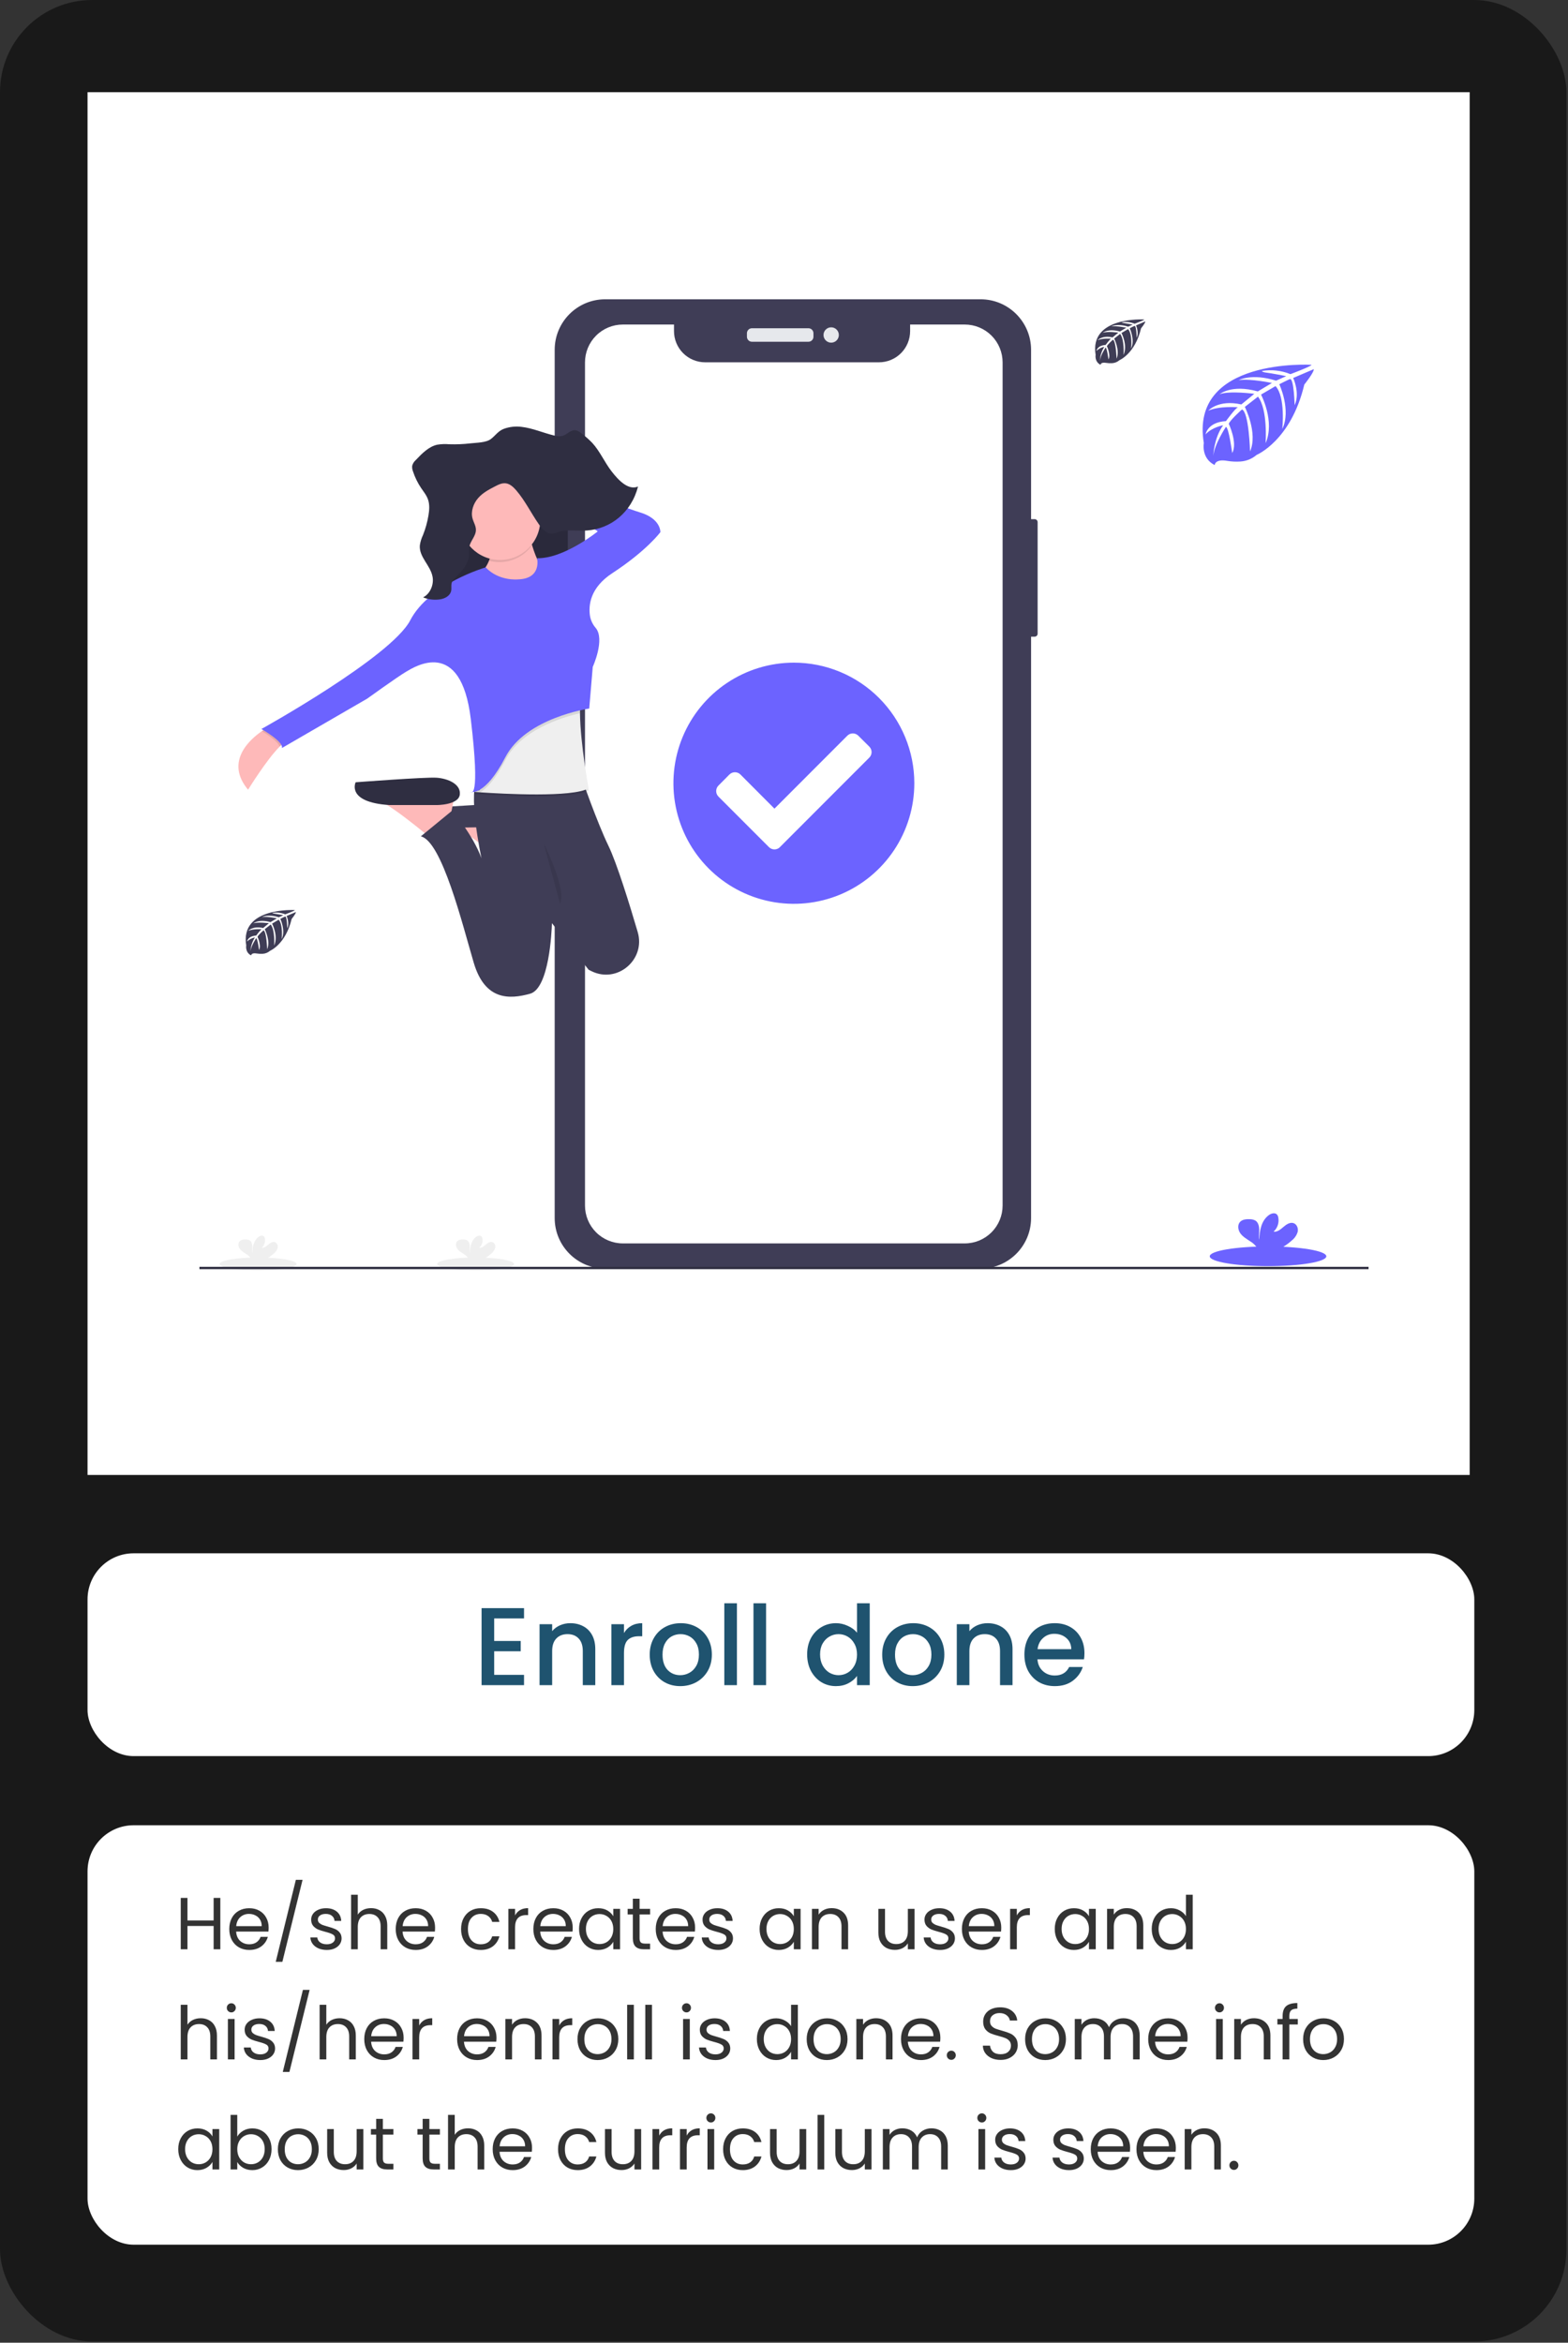 <svg width="456" height="681" viewBox="0 0 456 681" fill="none" xmlns="http://www.w3.org/2000/svg">
<rect x="0" y="0" width="456" height="681" fill="#333333" stroke="none"/>
<g clip-path="url(#clip0)">
<rect width="455.548" height="680.642" rx="26.797" fill="black" fill-opacity="0.5"/>
<rect x="25.457" y="26.797" width="401.954" height="401.954" fill="white"/>
<g clip-path="url(#clip1)">
<path d="M300.898 150.917H298.482C298.005 150.917 297.619 151.304 297.619 151.781V184.209C297.619 184.685 298.005 185.072 298.482 185.072H300.898C301.374 185.072 301.761 184.685 301.761 184.209V151.781C301.761 151.304 301.374 150.917 300.898 150.917Z" fill="#3F3D56"/>
<path d="M285.166 87H175.998C167.886 87 161.31 93.58 161.31 101.698V354.066C161.31 362.183 167.886 368.764 175.998 368.764H285.166C293.277 368.764 299.853 362.183 299.853 354.066V101.698C299.853 93.58 293.277 87 285.166 87Z" fill="#3F3D56"/>
<path d="M280.57 94.339H264.678V96.252C264.678 97.443 264.443 98.622 263.988 99.722C263.532 100.822 262.865 101.822 262.023 102.664C261.181 103.505 260.182 104.173 259.082 104.628C257.983 105.083 256.804 105.317 255.614 105.317H205.072C203.882 105.317 202.704 105.083 201.604 104.628C200.505 104.173 199.506 103.505 198.664 102.664C197.822 101.822 197.154 100.822 196.699 99.722C196.243 98.622 196.009 97.443 196.009 96.252V94.339H181.129C178.211 94.339 175.412 95.499 173.349 97.564C171.285 99.629 170.126 102.429 170.126 105.35V350.433C170.126 353.353 171.285 356.154 173.349 358.219C175.412 360.283 178.211 361.444 181.129 361.444H280.57C283.488 361.444 286.287 360.283 288.351 358.219C290.414 356.154 291.573 353.353 291.573 350.433V105.368C291.576 103.921 291.293 102.487 290.741 101.149C290.189 99.811 289.379 98.595 288.357 97.57C287.335 96.546 286.121 95.733 284.785 95.179C283.449 94.624 282.017 94.339 280.57 94.339Z" fill="white"/>
<path d="M235.107 95.415H218.676C217.871 95.415 217.218 96.068 217.218 96.873V97.885C217.218 98.691 217.871 99.344 218.676 99.344H235.107C235.912 99.344 236.565 98.691 236.565 97.885V96.873C236.565 96.068 235.912 95.415 235.107 95.415Z" fill="#E6E8EC"/>
<path d="M241.72 99.61C242.952 99.61 243.95 98.612 243.95 97.379C243.95 96.147 242.952 95.148 241.72 95.148C240.489 95.148 239.491 96.147 239.491 97.379C239.491 98.612 240.489 99.61 241.72 99.61Z" fill="#E6E8EC"/>
<path d="M231.428 257.567C245.902 257.567 257.636 245.825 257.636 231.341C257.636 216.856 245.902 205.114 231.428 205.114C216.953 205.114 205.219 216.856 205.219 231.341C205.219 245.825 216.953 257.567 231.428 257.567Z" fill="white"/>
<path d="M265.899 227.679C265.899 234.612 263.844 241.389 259.995 247.153C256.146 252.917 250.675 257.41 244.274 260.063C237.873 262.716 230.83 263.409 224.035 262.057C217.241 260.704 210.999 257.365 206.101 252.463C201.202 247.561 197.866 241.315 196.515 234.515C195.163 227.715 195.857 220.668 198.509 214.263C201.16 207.858 205.65 202.383 211.41 198.532C217.171 194.68 223.943 192.625 230.871 192.625C235.471 192.625 240.026 193.532 244.276 195.294C248.526 197.055 252.387 199.637 255.64 202.893C258.893 206.148 261.473 210.012 263.233 214.265C264.993 218.518 265.899 223.076 265.899 227.679ZM226.822 246.233L252.806 220.231C253.016 220.021 253.183 219.772 253.297 219.498C253.411 219.223 253.47 218.929 253.47 218.632C253.47 218.334 253.411 218.04 253.297 217.766C253.183 217.491 253.016 217.242 252.806 217.032L249.609 213.856C249.4 213.646 249.151 213.479 248.877 213.365C248.603 213.251 248.309 213.192 248.013 213.192C247.716 213.192 247.422 213.251 247.149 213.365C246.875 213.479 246.626 213.646 246.416 213.856L225.224 235.064L215.329 225.138C214.904 224.715 214.329 224.478 213.73 224.478C213.131 224.478 212.556 224.715 212.132 225.138L208.935 228.356C208.512 228.781 208.275 229.356 208.275 229.956C208.275 230.555 208.512 231.131 208.935 231.556L223.626 246.252C223.836 246.462 224.085 246.629 224.359 246.743C224.633 246.857 224.927 246.916 225.224 246.916C225.521 246.916 225.816 246.857 226.09 246.743C226.364 246.629 226.613 246.462 226.823 246.252L226.822 246.233Z" fill="#6C63FF"/>
<path d="M165.648 142.548H165.285C164.809 142.548 164.422 142.935 164.422 143.412V151.793C164.422 152.269 164.809 152.656 165.285 152.656H165.648C166.124 152.656 166.51 152.269 166.51 151.793V143.412C166.51 142.935 166.124 142.548 165.648 142.548Z" fill="#3F3D56"/>
<path d="M165.837 161.056H165.209C164.733 161.056 164.347 161.443 164.347 161.919V177.784C164.347 178.261 164.733 178.648 165.209 178.648H165.837C166.313 178.648 166.7 178.261 166.7 177.784V161.919C166.7 161.443 166.313 161.056 165.837 161.056Z" fill="#3F3D56"/>
<path d="M165.761 184.803H165.247C164.771 184.803 164.384 185.189 164.384 185.666V201.682C164.384 202.159 164.771 202.545 165.247 202.545H165.761C166.238 202.545 166.624 202.159 166.624 201.682V185.666C166.624 185.189 166.238 184.803 165.761 184.803Z" fill="#3F3D56"/>
<path d="M136.633 231.72C136.693 231.778 136.77 231.815 136.853 231.826C136.935 231.836 137.019 231.82 137.091 231.779C136.937 231.781 136.782 231.762 136.633 231.72Z" fill="url(#paint0_linear)"/>
<path d="M153.948 238.498L153.496 240.961L153.147 242.846L152.513 246.294L146.361 250.603C146.361 250.603 145.807 250.128 144.892 249.38C142.371 247.303 137.073 243.073 133.182 240.803C132.182 240.164 131.099 239.665 129.964 239.319L153.948 238.498Z" fill="#FEB9B9"/>
<path d="M149.435 240.331C149.435 240.331 156.607 241.563 157.028 238.498C157.448 235.433 153.336 233.776 149.851 233.57C146.367 233.364 125.453 234.802 125.453 234.802C125.453 234.802 121.764 239.725 135.087 240.55L149.435 240.331Z" fill="#3F3D56"/>
<path d="M165.12 139.189H127.6V183.71H165.12V139.189Z" fill="#2F2E41"/>
<path opacity="0.1" d="M165.12 139.391H127.6V183.912H165.12V139.391Z" fill="black"/>
<path d="M83.627 215.402C83.01 215.558 82.22 216.156 81.342 217.021C77.56 220.767 72.145 229.559 72.145 229.559C65.22 221.305 72.882 214.784 76.149 212.543C76.943 212.001 77.476 211.702 77.476 211.702L83.627 215.402Z" fill="#FEB9B9"/>
<path d="M153.536 153.24C153.536 153.24 155.382 166.165 161.737 169.242C168.093 172.32 153.536 178.072 153.536 178.072L133.65 170.68C133.65 170.68 144.927 166.986 142.671 156.112L153.536 153.24Z" fill="#FEB9B9"/>
<path d="M132.214 230.997L131.764 233.453L131.399 235.345L130.764 238.792L124.613 243.098C124.613 243.098 124.059 242.627 123.144 241.879C120.623 239.801 115.325 235.572 111.429 233.301C110.428 232.662 109.345 232.163 108.21 231.817L132.214 230.997Z" fill="#FEB9B9"/>
<path d="M126.893 234.025C126.893 234.025 133.329 234.071 133.717 230.997C134.104 227.923 130.209 226.276 126.893 226.069C123.576 225.863 103.428 227.397 103.428 227.397C103.428 227.397 100.57 233.202 113.243 234.025L126.893 234.025Z" fill="#2F2E41"/>
<path d="M172.023 282.312C171.741 282.174 171.46 282.031 171.182 281.892L170.426 280.937L160.506 268.349V268.568C160.439 270.67 159.725 287.328 154.154 288.867C148.208 290.507 141.036 290.919 137.767 279.84C134.498 268.762 128.524 244.553 122.389 243.115L131.515 235.627C131.515 235.627 137.557 242.699 140.018 249.468C139.926 249.047 135.754 229.539 139.178 226.087H169.117C169.117 226.087 173.738 239.26 176.906 245.785C179.372 250.851 183.074 262.83 185.457 270.936C187.816 278.94 179.527 286.008 172.023 282.312Z" fill="#3F3D56"/>
<path opacity="0.1" d="M171.17 229.765C166.548 232.502 146.259 231.388 139.659 230.942L137.86 230.812C137.667 230.812 137.89 230.703 137.89 230.703L138.074 228.84L142.995 216.327L169.338 201.04C168.804 202.65 168.628 205.114 168.67 207.935C168.792 217 171.17 229.765 171.17 229.765Z" fill="black"/>
<path d="M171.17 229.147C166.548 231.884 146.259 230.77 139.658 230.325L137.86 230.198L137.562 230.173L137.889 230.089L139.511 229.669L142.994 215.718L169.338 200.435C168.804 202.045 168.627 204.509 168.67 207.33C168.792 216.387 171.17 229.147 171.17 229.147Z" fill="#EFEFEF"/>
<path opacity="0.1" d="M168.653 207.322C163.296 208.558 151.507 212.185 146.978 220.944C143.957 226.776 141.415 229.277 139.642 230.324L137.843 230.198C137.855 230.162 137.865 230.126 137.873 230.089L139.494 229.668L142.977 215.718L169.321 200.435C168.794 202.037 168.611 204.501 168.653 207.322Z" fill="black"/>
<path opacity="0.1" d="M77.476 211.711L83.627 215.403C83.009 215.559 82.22 216.157 81.342 217.022C80.829 215.525 77.612 213.435 76.148 212.544C76.942 212.01 77.476 211.711 77.476 211.711Z" fill="black"/>
<path opacity="0.1" d="M136.747 230.438C136.68 230.473 136.603 230.486 136.528 230.476C136.452 230.465 136.382 230.431 136.327 230.379C136.464 230.419 136.605 230.439 136.747 230.438Z" fill="black"/>
<path d="M150.667 168.422C150.667 168.422 145.129 169.036 141.235 164.933C141.235 164.933 124.848 169.654 119.299 180.321C113.749 190.987 76.022 211.917 76.022 211.917C76.022 211.917 82.585 215.609 81.968 217.454L106.778 203.092C106.778 203.092 115.601 196.735 118.05 195.297C120.5 193.859 134.046 185.038 136.915 209.042C139.785 233.045 136.915 230.173 136.915 230.173C136.915 230.173 141.016 231.611 146.961 220.12C152.906 208.629 171.356 205.964 171.356 205.964L172.381 193.863C172.381 193.863 176.04 185.841 173.221 182.511C172.367 181.525 171.799 180.324 171.578 179.038C171.112 175.965 171.578 170.844 178.107 166.589C188.153 160.022 192.048 154.69 192.048 154.69C192.048 154.69 192.253 150.789 186.103 148.943C179.952 147.097 154.94 137.044 154.94 137.044L154.099 140.534L173.834 154.472C173.834 154.472 163.994 162.46 156.188 162.267C156.188 162.267 157.637 168.216 150.667 168.422Z" fill="#6C63FF"/>
<path opacity="0.1" d="M154.465 158.866C153.98 157.221 153.601 155.547 153.33 153.854L142.465 156.726C142.944 158.802 142.859 160.968 142.217 163C144.439 163.593 146.786 163.517 148.964 162.782C151.143 162.046 153.056 160.684 154.465 158.866Z" fill="black"/>
<path d="M145.44 162.78C151.893 162.78 157.125 157.545 157.125 151.088C157.125 144.63 151.893 139.395 145.44 139.395C138.987 139.395 133.755 144.63 133.755 151.088C133.755 157.545 138.987 162.78 145.44 162.78Z" fill="#FEB9B9"/>
<path opacity="0.1" d="M158.15 245.254C158.15 245.254 164.914 258.591 162.864 262.69L158.15 245.254Z" fill="black"/>
<path d="M151.654 124.082C154.897 124.452 157.977 125.844 161.17 126.605C161.968 126.853 162.818 126.885 163.632 126.697C164.872 126.315 165.88 125.016 167.166 125.053C167.957 125.079 168.657 125.617 169.309 126.134C170.353 126.934 171.336 127.811 172.25 128.757C174.451 131.15 175.817 134.37 177.825 136.973C179.833 139.576 182.697 142.627 185.55 141.434C183.609 149.002 177.556 153.736 170.678 154.207C167.935 154.396 165.124 153.825 162.468 154.628C161.807 154.899 161.109 155.069 160.397 155.132C158.867 155.132 157.636 153.728 156.682 152.361C154.447 149.149 152.678 145.504 150.162 142.574C149.321 141.602 148.351 140.682 147.174 140.505C145.998 140.329 144.918 140.892 143.872 141.434C142.145 142.33 140.381 143.255 139.041 144.798C137.7 146.341 136.856 148.62 137.41 150.684C137.708 151.803 138.39 152.812 138.402 153.98C138.427 155.847 136.78 157.21 136.456 159.026C136.383 159.789 136.357 160.555 136.376 161.321C136.234 163.809 134.606 165.845 132.911 167.414C132.247 168.019 131.517 168.675 131.323 169.612C131.192 170.256 131.323 170.932 131.239 171.584C130.991 173.199 129.381 174.019 127.957 174.229C126.293 174.476 124.593 174.274 123.033 173.645C125.025 172.702 126.251 170.021 125.789 167.62C125.155 164.29 121.81 161.897 122.098 158.509C122.255 157.469 122.566 156.459 123.022 155.511C123.751 153.68 124.28 151.776 124.602 149.831C124.854 148.33 124.976 146.737 124.505 145.303C124.085 144 123.207 142.961 122.463 141.86C121.455 140.361 120.659 138.729 120.098 137.012C119.894 136.502 119.817 135.951 119.872 135.406C120.04 134.761 120.399 134.182 120.901 133.745C122.729 131.822 124.682 129.826 127.132 129.275C128.301 129.081 129.49 129.036 130.67 129.141C132.722 129.205 134.777 129.118 136.816 128.88C138.497 128.682 141.337 128.708 142.762 127.619C144.089 126.601 144.837 125.323 146.471 124.676C148.126 124.062 149.905 123.858 151.656 124.083L151.654 124.082Z" fill="#2F2E41"/>
<path d="M368.766 368.064C378.127 368.064 385.716 366.78 385.716 365.195C385.716 363.611 378.127 362.327 368.766 362.327C359.405 362.327 351.816 363.611 351.816 365.195C351.816 366.78 359.405 368.064 368.766 368.064Z" fill="#6C63FF"/>
<path d="M375.776 360.505C376.549 359.873 377.112 359.021 377.391 358.062C377.601 357.097 377.188 355.951 376.26 355.578C375.223 355.181 374.113 355.903 373.276 356.628C372.438 357.353 371.472 358.185 370.371 358.029C370.938 357.516 371.362 356.866 371.602 356.141C371.843 355.415 371.891 354.64 371.743 353.891C371.694 353.58 371.561 353.288 371.36 353.047C370.786 352.431 369.74 352.693 369.054 353.182C366.862 354.721 366.251 357.705 366.238 360.382C366.014 359.416 366.204 358.408 366.196 357.429C366.187 356.451 365.922 355.318 365.083 354.801C364.565 354.523 363.984 354.387 363.397 354.405C362.411 354.367 361.314 354.468 360.64 355.189C359.797 356.083 360.025 357.585 360.75 358.564C361.475 359.542 362.583 360.171 363.604 360.85C364.419 361.337 365.114 362.002 365.638 362.795C365.701 362.906 365.751 363.023 365.788 363.145H371.947C373.336 362.442 374.623 361.554 375.775 360.506L375.776 360.505Z" fill="#6C63FF"/>
<path d="M138.318 369.329C144.495 369.329 149.503 368.482 149.503 367.436C149.503 366.391 144.495 365.543 138.318 365.543C132.14 365.543 127.132 366.391 127.132 367.436C127.132 368.482 132.14 369.329 138.318 369.329Z" fill="#EFEFEF"/>
<path d="M142.944 364.341C143.454 363.924 143.825 363.362 144.009 362.729C144.09 362.411 144.061 362.076 143.925 361.778C143.789 361.479 143.556 361.236 143.264 361.089C142.579 360.827 141.848 361.304 141.294 361.782C140.741 362.261 140.103 362.81 139.378 362.707C139.751 362.368 140.031 361.939 140.189 361.46C140.348 360.982 140.38 360.47 140.282 359.976C140.249 359.771 140.162 359.578 140.028 359.419C139.652 359.013 138.96 359.185 138.507 359.508C137.06 360.526 136.657 362.492 136.649 364.26C136.501 363.623 136.626 362.957 136.621 362.312C136.615 361.666 136.44 360.92 135.886 360.577C135.545 360.394 135.161 360.304 134.773 360.316C134.123 360.291 133.399 360.358 132.954 360.834C132.398 361.424 132.548 362.415 133.026 363.061C133.505 363.707 134.236 364.122 134.91 364.569C135.448 364.89 135.907 365.328 136.254 365.85C136.295 365.924 136.329 366.001 136.354 366.082H140.418C141.334 365.617 142.184 365.031 142.944 364.339V364.341Z" fill="#EFEFEF"/>
<path d="M75.057 369.329C81.235 369.329 86.243 368.482 86.243 367.436C86.243 366.391 81.235 365.543 75.057 365.543C68.879 365.543 63.871 366.391 63.871 367.436C63.871 368.482 68.879 369.329 75.057 369.329Z" fill="#EFEFEF"/>
<path d="M79.683 364.341C80.193 363.924 80.565 363.362 80.749 362.729C80.83 362.411 80.8 362.076 80.665 361.778C80.529 361.479 80.296 361.236 80.003 361.089C79.319 360.827 78.587 361.304 78.034 361.782C77.481 362.261 76.843 362.81 76.117 362.707C76.491 362.368 76.771 361.939 76.929 361.46C77.088 360.982 77.119 360.47 77.021 359.976C76.989 359.771 76.901 359.578 76.768 359.419C76.391 359.013 75.7 359.185 75.247 359.508C73.8 360.526 73.397 362.492 73.388 364.26C73.241 363.623 73.366 362.957 73.361 362.312C73.355 361.666 73.18 360.92 72.626 360.577C72.284 360.394 71.901 360.304 71.513 360.316C70.862 360.291 70.139 360.358 69.694 360.834C69.137 361.424 69.288 362.415 69.766 363.061C70.245 363.707 70.976 364.122 71.65 364.569C72.188 364.89 72.647 365.328 72.993 365.85C73.035 365.924 73.069 366.001 73.094 366.082H77.158C78.074 365.617 78.924 365.031 79.683 364.339V364.341Z" fill="#EFEFEF"/>
<path d="M398 368.249H58V368.935H398V368.249Z" fill="#2F2E41"/>
<path d="M381.404 106.046C381.404 106.046 345.91 103.903 350.092 128.791C350.092 128.791 349.249 133.19 353.245 135.185C353.245 135.185 353.308 133.342 356.887 133.971C358.161 134.182 359.456 134.244 360.744 134.156C362.482 134.042 364.136 133.365 365.457 132.228C365.457 132.228 375.434 128.103 379.313 111.787C379.313 111.787 382.183 108.227 382.069 107.311L376.08 109.871C376.08 109.871 378.128 114.195 376.501 117.787C376.501 117.787 376.307 110.026 375.156 110.195C374.925 110.229 372.046 111.692 372.046 111.692C372.046 111.692 375.565 119.221 372.91 124.697C372.91 124.697 373.917 115.417 370.945 112.236L366.73 114.7C366.73 114.7 370.844 122.478 368.054 128.827C368.054 128.827 368.769 119.091 365.84 115.299L362.021 118.281C362.021 118.281 365.887 125.945 363.531 131.211C363.531 131.211 363.223 119.88 361.195 119.024C361.195 119.024 357.852 121.977 357.342 123.183C357.342 123.183 359.989 128.751 358.345 131.687C358.345 131.687 357.338 124.137 356.511 124.094C356.511 124.094 353.181 129.097 352.836 132.531C352.836 132.531 352.979 127.431 355.706 123.622C355.706 123.622 352.486 124.175 350.605 126.261C350.605 126.261 351.124 122.726 356.528 122.414C356.528 122.414 359.281 118.618 360.014 118.39C360.014 118.39 354.644 117.937 351.385 119.385C351.385 119.385 354.252 116.049 361.001 117.567L364.773 114.484C364.773 114.484 357.7 113.518 354.699 114.585C354.699 114.585 358.151 111.632 365.789 113.784L369.895 111.329C369.895 111.329 363.863 110.029 360.272 110.485C360.272 110.485 364.065 108.439 371.101 110.658L374.051 109.339C374.051 109.339 369.634 108.47 368.34 108.331C367.045 108.191 366.978 107.837 366.978 107.837C369.777 107.37 372.65 107.69 375.278 108.761C375.278 108.761 381.509 106.438 381.404 106.046Z" fill="#6C63FF"/>
<path d="M332.772 92.87C332.772 92.87 316.754 91.904 318.626 103.15C318.626 103.15 318.249 105.137 320.05 106.039C320.05 106.039 320.08 105.195 321.698 105.487C322.273 105.583 322.858 105.612 323.439 105.571C324.226 105.519 324.973 105.211 325.568 104.693C325.568 104.693 330.078 102.829 331.832 95.456C331.832 95.456 333.126 93.849 333.075 93.435L330.369 94.591C330.369 94.591 331.292 96.544 330.567 98.168C330.567 98.168 330.478 94.662 329.96 94.743C329.854 94.743 328.552 95.421 328.552 95.421C328.552 95.421 330.145 98.825 328.944 101.297C328.944 101.297 329.399 97.104 328.055 95.666L326.149 96.797C326.149 96.797 328.008 100.31 326.748 103.179C326.748 103.179 327.073 98.78 325.749 97.067L324.025 98.417C324.025 98.417 325.77 101.88 324.708 104.26C324.708 104.26 324.564 99.139 323.649 98.751C323.649 98.751 322.14 100.084 321.908 100.632C321.908 100.632 323.105 103.163 322.364 104.475C322.364 104.475 321.908 101.062 321.521 101.045C321.521 101.045 320.016 103.307 319.86 104.841C319.935 103.41 320.383 102.022 321.158 100.817C320.29 100.982 319.488 101.397 318.852 102.011C318.852 102.011 319.089 100.412 321.529 100.273C321.529 100.273 322.794 98.556 323.106 98.451C323.106 98.451 320.678 98.248 319.207 98.903C319.207 98.903 320.501 97.397 323.548 98.081L325.235 96.689C325.235 96.689 322.036 96.263 320.68 96.732C320.68 96.732 322.24 95.399 325.692 96.37L327.547 95.26C327.547 95.26 324.82 94.674 323.197 94.883C323.197 94.883 324.913 93.959 328.091 94.959L329.419 94.364C329.419 94.364 327.423 93.971 326.835 93.908C326.247 93.845 326.219 93.684 326.219 93.684C327.485 93.474 328.784 93.62 329.971 94.106C329.971 94.106 332.822 93.046 332.772 92.87Z" fill="#3F3D56"/>
<path d="M85.752 264.553C85.752 264.553 69.734 263.587 71.606 274.833C71.606 274.833 71.229 276.82 73.03 277.722C73.03 277.722 73.06 276.879 74.678 277.17C75.253 277.266 75.838 277.295 76.419 277.254C77.206 277.202 77.953 276.894 78.548 276.376C78.548 276.376 83.058 274.512 84.812 267.139C84.812 267.139 86.106 265.532 86.055 265.118L83.349 266.274C83.349 266.274 84.272 268.227 83.547 269.851C83.547 269.851 83.458 266.345 82.94 266.426C82.835 266.426 81.532 267.104 81.532 267.104C81.532 267.104 83.125 270.508 81.924 272.98C81.924 272.98 82.379 268.787 81.035 267.349L79.129 268.48C79.129 268.48 80.988 271.994 79.728 274.862C79.728 274.862 80.052 270.463 78.729 268.75L77.005 270.1C77.005 270.1 78.75 273.563 77.688 275.943C77.688 275.943 77.544 270.822 76.629 270.434C76.629 270.434 75.12 271.767 74.888 272.315C74.888 272.315 76.085 274.846 75.344 276.158C75.344 276.158 74.888 272.746 74.501 272.728C74.501 272.728 72.996 274.99 72.84 276.524C72.915 275.093 73.363 273.706 74.138 272.5C73.27 272.665 72.468 273.08 71.832 273.694C71.832 273.694 72.069 272.095 74.509 271.956C74.509 271.956 75.774 270.24 76.086 270.134C76.086 270.134 73.658 269.932 72.187 270.586C72.187 270.586 73.481 269.08 76.528 269.764L78.215 268.372C78.215 268.372 75.016 267.946 73.66 268.415C73.66 268.415 75.22 267.082 78.672 268.053L80.527 266.943C80.527 266.943 77.8 266.357 76.177 266.566C76.177 266.566 77.892 265.642 81.071 266.642L82.399 266.047C82.399 266.047 80.403 265.654 79.815 265.591C79.227 265.528 79.199 265.368 79.199 265.368C80.465 265.157 81.764 265.303 82.951 265.789C82.951 265.789 85.802 264.729 85.752 264.553Z" fill="#3F3D56"/>
</g>
<rect x="25.457" y="451.528" width="403.294" height="58.953" rx="13.399" fill="white"/>
<path d="M143.715 470.458V477.018H151.433V480.009H143.715V486.858H152.397V489.849H140.049V467.468H152.397V470.458H143.715ZM165.852 471.841C167.246 471.841 168.489 472.131 169.582 472.709C170.697 473.288 171.565 474.146 172.187 475.282C172.809 476.418 173.119 477.79 173.119 479.398V489.849H169.486V479.944C169.486 478.358 169.089 477.147 168.296 476.311C167.503 475.453 166.42 475.025 165.048 475.025C163.676 475.025 162.583 475.453 161.768 476.311C160.975 477.147 160.578 478.358 160.578 479.944V489.849H156.913V472.131H160.578V474.156C161.179 473.427 161.94 472.859 162.862 472.452C163.805 472.045 164.802 471.841 165.852 471.841ZM181.461 474.703C181.997 473.803 182.705 473.106 183.584 472.613C184.484 472.098 185.545 471.841 186.767 471.841V475.636H185.835C184.398 475.636 183.305 476 182.555 476.729C181.826 477.458 181.461 478.723 181.461 480.523V489.849H177.795V472.131H181.461V474.703ZM197.822 490.138C196.15 490.138 194.639 489.763 193.288 489.013C191.937 488.241 190.876 487.169 190.105 485.797C189.333 484.403 188.947 482.796 188.947 480.973C188.947 479.173 189.343 477.576 190.137 476.182C190.93 474.789 192.012 473.717 193.384 472.967C194.756 472.216 196.289 471.841 197.983 471.841C199.676 471.841 201.209 472.216 202.581 472.967C203.953 473.717 205.036 474.789 205.829 476.182C206.622 477.576 207.019 479.173 207.019 480.973C207.019 482.774 206.611 484.371 205.797 485.765C204.982 487.158 203.867 488.241 202.453 489.013C201.059 489.763 199.516 490.138 197.822 490.138ZM197.822 486.955C198.765 486.955 199.644 486.729 200.459 486.279C201.295 485.829 201.97 485.154 202.485 484.253C202.999 483.353 203.256 482.26 203.256 480.973C203.256 479.687 203.01 478.605 202.517 477.726C202.024 476.825 201.37 476.15 200.555 475.7C199.741 475.25 198.862 475.025 197.918 475.025C196.975 475.025 196.096 475.25 195.282 475.7C194.488 476.15 193.856 476.825 193.384 477.726C192.913 478.605 192.677 479.687 192.677 480.973C192.677 482.881 193.159 484.361 194.124 485.411C195.11 486.44 196.343 486.955 197.822 486.955ZM214.308 466.053V489.849H210.643V466.053H214.308ZM222.787 466.053V489.849H219.121V466.053H222.787ZM234.731 480.909C234.731 479.13 235.096 477.554 235.825 476.182C236.575 474.81 237.582 473.749 238.847 472.999C240.133 472.227 241.559 471.841 243.124 471.841C244.282 471.841 245.418 472.098 246.533 472.613C247.669 473.106 248.569 473.77 249.234 474.607V466.053H252.932V489.849H249.234V487.18C248.633 488.037 247.797 488.745 246.725 489.302C245.675 489.859 244.464 490.138 243.092 490.138C241.548 490.138 240.133 489.752 238.847 488.98C237.582 488.187 236.575 487.094 235.825 485.7C235.096 484.286 234.731 482.688 234.731 480.909ZM249.234 480.973C249.234 479.752 248.976 478.69 248.462 477.79C247.969 476.89 247.315 476.204 246.5 475.732C245.686 475.26 244.807 475.025 243.864 475.025C242.92 475.025 242.041 475.26 241.227 475.732C240.412 476.182 239.748 476.857 239.233 477.758C238.74 478.637 238.493 479.687 238.493 480.909C238.493 482.131 238.74 483.203 239.233 484.125C239.748 485.047 240.412 485.754 241.227 486.247C242.063 486.719 242.942 486.955 243.864 486.955C244.807 486.955 245.686 486.719 246.5 486.247C247.315 485.776 247.969 485.089 248.462 484.189C248.976 483.267 249.234 482.195 249.234 480.973ZM265.432 490.138C263.76 490.138 262.248 489.763 260.898 489.013C259.547 488.241 258.486 487.169 257.714 485.797C256.943 484.403 256.557 482.796 256.557 480.973C256.557 479.173 256.953 477.576 257.747 476.182C258.54 474.789 259.622 473.717 260.994 472.967C262.366 472.216 263.899 471.841 265.593 471.841C267.286 471.841 268.819 472.216 270.191 472.967C271.563 473.717 272.646 474.789 273.439 476.182C274.232 477.576 274.629 479.173 274.629 480.973C274.629 482.774 274.221 484.371 273.407 485.765C272.592 487.158 271.477 488.241 270.062 489.013C268.669 489.763 267.125 490.138 265.432 490.138ZM265.432 486.955C266.375 486.955 267.254 486.729 268.069 486.279C268.905 485.829 269.58 485.154 270.095 484.253C270.609 483.353 270.866 482.26 270.866 480.973C270.866 479.687 270.62 478.605 270.127 477.726C269.634 476.825 268.98 476.15 268.165 475.7C267.351 475.25 266.472 475.025 265.528 475.025C264.585 475.025 263.706 475.25 262.892 475.7C262.098 476.15 261.466 476.825 260.994 477.726C260.523 478.605 260.287 479.687 260.287 480.973C260.287 482.881 260.769 484.361 261.734 485.411C262.72 486.44 263.953 486.955 265.432 486.955ZM287.192 471.841C288.585 471.841 289.829 472.131 290.922 472.709C292.037 473.288 292.905 474.146 293.527 475.282C294.148 476.418 294.459 477.79 294.459 479.398V489.849H290.826V479.944C290.826 478.358 290.429 477.147 289.636 476.311C288.843 475.453 287.76 475.025 286.388 475.025C285.016 475.025 283.923 475.453 283.108 476.311C282.315 477.147 281.918 478.358 281.918 479.944V489.849H278.252V472.131H281.918V474.156C282.519 473.427 283.28 472.859 284.201 472.452C285.145 472.045 286.141 471.841 287.192 471.841ZM315.374 480.555C315.374 481.22 315.331 481.82 315.246 482.356H301.708C301.815 483.771 302.34 484.907 303.283 485.765C304.227 486.622 305.384 487.051 306.756 487.051C308.729 487.051 310.122 486.226 310.937 484.575H314.892C314.356 486.204 313.38 487.544 311.966 488.595C310.572 489.624 308.836 490.138 306.756 490.138C305.063 490.138 303.541 489.763 302.19 489.013C300.861 488.241 299.811 487.169 299.039 485.797C298.288 484.403 297.913 482.796 297.913 480.973C297.913 479.151 298.278 477.554 299.007 476.182C299.757 474.789 300.797 473.717 302.126 472.967C303.476 472.216 305.02 471.841 306.756 471.841C308.428 471.841 309.918 472.206 311.226 472.934C312.534 473.663 313.552 474.692 314.281 476.021C315.01 477.329 315.374 478.84 315.374 480.555ZM311.548 479.398C311.526 478.047 311.044 476.965 310.101 476.15C309.157 475.335 307.989 474.928 306.595 474.928C305.331 474.928 304.248 475.335 303.348 476.15C302.447 476.943 301.911 478.026 301.74 479.398H311.548Z" fill="#1F536F"/>
<rect x="25.457" y="530.579" width="403.294" height="121.926" rx="13.399" fill="white"/>
<path d="M64.077 551.696V566.638H62.126V559.863H54.516V566.638H52.565V551.696H54.516V558.256H62.126V551.696H64.077ZM78.126 560.314C78.126 560.685 78.105 561.078 78.062 561.493H68.673C68.744 562.65 69.137 563.558 69.852 564.215C70.581 564.858 71.459 565.18 72.488 565.18C73.332 565.18 74.032 564.987 74.589 564.601C75.161 564.201 75.561 563.672 75.79 563.015H77.891C77.576 564.144 76.947 565.066 76.004 565.78C75.061 566.48 73.889 566.831 72.488 566.831C71.374 566.831 70.373 566.581 69.487 566.08C68.615 565.58 67.929 564.873 67.429 563.958C66.929 563.029 66.679 561.957 66.679 560.742C66.679 559.528 66.922 558.463 67.408 557.548C67.894 556.634 68.573 555.933 69.444 555.447C70.33 554.947 71.345 554.697 72.488 554.697C73.603 554.697 74.589 554.94 75.447 555.426C76.304 555.912 76.962 556.583 77.419 557.441C77.891 558.284 78.126 559.242 78.126 560.314ZM76.111 559.906C76.111 559.163 75.947 558.527 75.618 557.998C75.29 557.455 74.839 557.048 74.268 556.776C73.71 556.491 73.089 556.348 72.403 556.348C71.417 556.348 70.573 556.662 69.873 557.291C69.187 557.92 68.794 558.792 68.694 559.906H76.111ZM87.99 546.444L82.116 570.282H80.187L86.04 546.444H87.99ZM95.056 566.831C94.155 566.831 93.348 566.681 92.633 566.38C91.919 566.066 91.354 565.637 90.94 565.094C90.525 564.537 90.297 563.901 90.254 563.186H92.269C92.326 563.772 92.598 564.251 93.084 564.623C93.584 564.994 94.234 565.18 95.034 565.18C95.778 565.18 96.364 565.016 96.792 564.687C97.221 564.358 97.435 563.944 97.435 563.444C97.435 562.929 97.207 562.55 96.749 562.307C96.292 562.05 95.585 561.8 94.627 561.557C93.755 561.328 93.041 561.1 92.483 560.871C91.94 560.628 91.469 560.278 91.068 559.821C90.683 559.349 90.49 558.734 90.49 557.977C90.49 557.377 90.668 556.826 91.025 556.326C91.383 555.826 91.89 555.433 92.548 555.147C93.205 554.847 93.955 554.697 94.799 554.697C96.099 554.697 97.15 555.026 97.95 555.683C98.75 556.341 99.179 557.241 99.236 558.384H97.285C97.242 557.77 96.992 557.277 96.535 556.905C96.092 556.533 95.492 556.348 94.734 556.348C94.034 556.348 93.477 556.498 93.062 556.798C92.648 557.098 92.44 557.491 92.44 557.977C92.44 558.363 92.562 558.684 92.805 558.942C93.062 559.185 93.376 559.385 93.748 559.542C94.134 559.685 94.663 559.849 95.335 560.035C96.178 560.264 96.864 560.492 97.392 560.721C97.921 560.935 98.371 561.264 98.743 561.707C99.129 562.15 99.329 562.729 99.343 563.444C99.343 564.087 99.165 564.665 98.807 565.18C98.45 565.694 97.943 566.102 97.285 566.402C96.642 566.688 95.899 566.831 95.056 566.831ZM107.928 554.676C108.814 554.676 109.615 554.868 110.329 555.254C111.044 555.626 111.601 556.19 112.001 556.948C112.416 557.705 112.623 558.627 112.623 559.713V566.638H110.694V559.992C110.694 558.82 110.401 557.927 109.815 557.312C109.229 556.684 108.428 556.369 107.414 556.369C106.385 556.369 105.563 556.691 104.948 557.334C104.348 557.977 104.048 558.913 104.048 560.142V566.638H102.097V550.774H104.048V556.562C104.434 555.962 104.963 555.497 105.634 555.169C106.32 554.84 107.085 554.676 107.928 554.676ZM126.528 560.314C126.528 560.685 126.507 561.078 126.464 561.493H117.074C117.146 562.65 117.539 563.558 118.254 564.215C118.982 564.858 119.861 565.18 120.89 565.18C121.734 565.18 122.434 564.987 122.991 564.601C123.563 564.201 123.963 563.672 124.192 563.015H126.293C125.978 564.144 125.349 565.066 124.406 565.78C123.463 566.48 122.291 566.831 120.89 566.831C119.776 566.831 118.775 566.581 117.889 566.08C117.017 565.58 116.331 564.873 115.831 563.958C115.331 563.029 115.081 561.957 115.081 560.742C115.081 559.528 115.324 558.463 115.81 557.548C116.296 556.634 116.974 555.933 117.846 555.447C118.732 554.947 119.747 554.697 120.89 554.697C122.005 554.697 122.991 554.94 123.849 555.426C124.706 555.912 125.364 556.583 125.821 557.441C126.293 558.284 126.528 559.242 126.528 560.314ZM124.513 559.906C124.513 559.163 124.349 558.527 124.02 557.998C123.692 557.455 123.241 557.048 122.67 556.776C122.112 556.491 121.491 556.348 120.805 556.348C119.818 556.348 118.975 556.662 118.275 557.291C117.589 557.92 117.196 558.792 117.096 559.906H124.513ZM134.09 560.742C134.09 559.528 134.333 558.47 134.819 557.57C135.305 556.655 135.976 555.948 136.834 555.447C137.706 554.947 138.699 554.697 139.814 554.697C141.257 554.697 142.443 555.047 143.372 555.747C144.316 556.448 144.937 557.42 145.237 558.663H143.137C142.936 557.948 142.543 557.384 141.957 556.969C141.386 556.555 140.671 556.348 139.814 556.348C138.699 556.348 137.799 556.734 137.113 557.505C136.427 558.263 136.084 559.342 136.084 560.742C136.084 562.157 136.427 563.251 137.113 564.022C137.799 564.794 138.699 565.18 139.814 565.18C140.671 565.18 141.386 564.98 141.957 564.58C142.529 564.18 142.922 563.608 143.137 562.865H145.237C144.923 564.065 144.294 565.03 143.351 565.759C142.408 566.473 141.229 566.831 139.814 566.831C138.699 566.831 137.706 566.581 136.834 566.08C135.976 565.58 135.305 564.873 134.819 563.958C134.333 563.043 134.09 561.971 134.09 560.742ZM149.791 556.798C150.134 556.126 150.62 555.605 151.249 555.233C151.892 554.861 152.671 554.676 153.586 554.676V556.691H153.071C150.885 556.691 149.791 557.877 149.791 560.249V566.638H147.84V554.89H149.791V556.798ZM166.556 560.314C166.556 560.685 166.535 561.078 166.492 561.493H157.102C157.174 562.65 157.567 563.558 158.281 564.215C159.01 564.858 159.889 565.18 160.918 565.18C161.761 565.18 162.462 564.987 163.019 564.601C163.591 564.201 163.991 563.672 164.22 563.015H166.321C166.006 564.144 165.377 565.066 164.434 565.78C163.491 566.48 162.319 566.831 160.918 566.831C159.804 566.831 158.803 566.581 157.917 566.08C157.045 565.58 156.359 564.873 155.859 563.958C155.359 563.029 155.109 561.957 155.109 560.742C155.109 559.528 155.352 558.463 155.838 557.548C156.323 556.634 157.002 555.933 157.874 555.447C158.76 554.947 159.775 554.697 160.918 554.697C162.033 554.697 163.019 554.94 163.877 555.426C164.734 555.912 165.392 556.583 165.849 557.441C166.321 558.284 166.556 559.242 166.556 560.314ZM164.541 559.906C164.541 559.163 164.377 558.527 164.048 557.998C163.719 557.455 163.269 557.048 162.698 556.776C162.14 556.491 161.519 556.348 160.833 556.348C159.846 556.348 159.003 556.662 158.303 557.291C157.617 557.92 157.224 558.792 157.124 559.906H164.541ZM168.402 560.721C168.402 559.52 168.645 558.47 169.131 557.57C169.617 556.655 170.282 555.948 171.125 555.447C171.983 554.947 172.933 554.697 173.976 554.697C175.005 554.697 175.898 554.919 176.656 555.362C177.413 555.805 177.978 556.362 178.35 557.034V554.89H180.322V566.638H178.35V564.451C177.964 565.137 177.385 565.709 176.613 566.166C175.856 566.609 174.97 566.831 173.955 566.831C172.912 566.831 171.968 566.573 171.125 566.059C170.282 565.544 169.617 564.823 169.131 563.894C168.645 562.965 168.402 561.907 168.402 560.721ZM178.35 560.742C178.35 559.856 178.171 559.085 177.814 558.427C177.456 557.77 176.97 557.269 176.356 556.926C175.756 556.569 175.091 556.391 174.362 556.391C173.633 556.391 172.969 556.562 172.368 556.905C171.768 557.248 171.289 557.748 170.932 558.406C170.575 559.063 170.396 559.835 170.396 560.721C170.396 561.621 170.575 562.407 170.932 563.079C171.289 563.736 171.768 564.244 172.368 564.601C172.969 564.944 173.633 565.116 174.362 565.116C175.091 565.116 175.756 564.944 176.356 564.601C176.97 564.244 177.456 563.736 177.814 563.079C178.171 562.407 178.35 561.628 178.35 560.742ZM185.998 556.498V563.422C185.998 563.994 186.119 564.401 186.362 564.644C186.605 564.873 187.027 564.987 187.627 564.987H189.064V566.638H187.306C186.22 566.638 185.405 566.388 184.862 565.887C184.319 565.387 184.047 564.565 184.047 563.422V556.498H182.525V554.89H184.047V551.932H185.998V554.89H189.064V556.498H185.998ZM202.146 560.314C202.146 560.685 202.125 561.078 202.082 561.493H192.692C192.764 562.65 193.157 563.558 193.871 564.215C194.6 564.858 195.479 565.18 196.508 565.18C197.351 565.18 198.051 564.987 198.609 564.601C199.18 564.201 199.581 563.672 199.809 563.015H201.91C201.596 564.144 200.967 565.066 200.024 565.78C199.08 566.48 197.909 566.831 196.508 566.831C195.393 566.831 194.393 566.581 193.507 566.08C192.635 565.58 191.949 564.873 191.449 563.958C190.948 563.029 190.698 561.957 190.698 560.742C190.698 559.528 190.941 558.463 191.427 557.548C191.913 556.634 192.592 555.933 193.464 555.447C194.35 554.947 195.365 554.697 196.508 554.697C197.623 554.697 198.609 554.94 199.466 555.426C200.324 555.912 200.981 556.583 201.439 557.441C201.91 558.284 202.146 559.242 202.146 560.314ZM200.131 559.906C200.131 559.163 199.967 558.527 199.638 557.998C199.309 557.455 198.859 557.048 198.287 556.776C197.73 556.491 197.108 556.348 196.422 556.348C195.436 556.348 194.593 556.662 193.893 557.291C193.207 557.92 192.814 558.792 192.713 559.906H200.131ZM208.88 566.831C207.98 566.831 207.172 566.681 206.457 566.38C205.743 566.066 205.178 565.637 204.764 565.094C204.349 564.537 204.121 563.901 204.078 563.186H206.093C206.15 563.772 206.422 564.251 206.908 564.623C207.408 564.994 208.058 565.18 208.858 565.18C209.602 565.18 210.188 565.016 210.616 564.687C211.045 564.358 211.259 563.944 211.259 563.444C211.259 562.929 211.031 562.55 210.573 562.307C210.116 562.05 209.409 561.8 208.451 561.557C207.579 561.328 206.865 561.1 206.307 560.871C205.764 560.628 205.293 560.278 204.893 559.821C204.507 559.349 204.314 558.734 204.314 557.977C204.314 557.377 204.492 556.826 204.85 556.326C205.207 555.826 205.714 555.433 206.372 555.147C207.029 554.847 207.779 554.697 208.623 554.697C209.923 554.697 210.974 555.026 211.774 555.683C212.574 556.341 213.003 557.241 213.06 558.384H211.109C211.067 557.77 210.816 557.277 210.359 556.905C209.916 556.533 209.316 556.348 208.558 556.348C207.858 556.348 207.301 556.498 206.886 556.798C206.472 557.098 206.265 557.491 206.265 557.977C206.265 558.363 206.386 558.684 206.629 558.942C206.886 559.185 207.201 559.385 207.572 559.542C207.958 559.685 208.487 559.849 209.159 560.035C210.002 560.264 210.688 560.492 211.217 560.721C211.745 560.935 212.196 561.264 212.567 561.707C212.953 562.15 213.153 562.729 213.167 563.444C213.167 564.087 212.989 564.665 212.631 565.18C212.274 565.694 211.767 566.102 211.109 566.402C210.466 566.688 209.723 566.831 208.88 566.831ZM220.908 560.721C220.908 559.52 221.151 558.47 221.637 557.57C222.123 556.655 222.787 555.948 223.63 555.447C224.488 554.947 225.438 554.697 226.481 554.697C227.51 554.697 228.404 554.919 229.161 555.362C229.919 555.805 230.483 556.362 230.855 557.034V554.89H232.827V566.638H230.855V564.451C230.469 565.137 229.89 565.709 229.118 566.166C228.361 566.609 227.475 566.831 226.46 566.831C225.417 566.831 224.473 566.573 223.63 566.059C222.787 565.544 222.123 564.823 221.637 563.894C221.151 562.965 220.908 561.907 220.908 560.721ZM230.855 560.742C230.855 559.856 230.676 559.085 230.319 558.427C229.962 557.77 229.476 557.269 228.861 556.926C228.261 556.569 227.596 556.391 226.867 556.391C226.138 556.391 225.474 556.562 224.874 556.905C224.273 557.248 223.795 557.748 223.437 558.406C223.08 559.063 222.901 559.835 222.901 560.721C222.901 561.621 223.08 562.407 223.437 563.079C223.795 563.736 224.273 564.244 224.874 564.601C225.474 564.944 226.138 565.116 226.867 565.116C227.596 565.116 228.261 564.944 228.861 564.601C229.476 564.244 229.962 563.736 230.319 563.079C230.676 562.407 230.855 561.628 230.855 560.742ZM241.847 554.676C243.277 554.676 244.434 555.111 245.32 555.983C246.206 556.841 246.649 558.084 246.649 559.713V566.638H244.72V559.992C244.72 558.82 244.427 557.927 243.841 557.312C243.255 556.684 242.455 556.369 241.44 556.369C240.411 556.369 239.589 556.691 238.975 557.334C238.375 557.977 238.074 558.913 238.074 560.142V566.638H236.124V554.89H238.074V556.562C238.46 555.962 238.982 555.497 239.639 555.169C240.311 554.84 241.047 554.676 241.847 554.676ZM265.97 554.89V566.638H264.019V564.901C263.648 565.502 263.126 565.973 262.454 566.316C261.797 566.645 261.068 566.809 260.268 566.809C259.353 566.809 258.531 566.623 257.802 566.252C257.074 565.866 256.495 565.294 256.066 564.537C255.651 563.779 255.444 562.858 255.444 561.771V554.89H257.374V561.514C257.374 562.672 257.667 563.565 258.253 564.194C258.839 564.808 259.639 565.116 260.654 565.116C261.697 565.116 262.519 564.794 263.119 564.151C263.719 563.508 264.019 562.572 264.019 561.343V554.89H265.97ZM273.423 566.831C272.522 566.831 271.715 566.681 271 566.38C270.286 566.066 269.721 565.637 269.307 565.094C268.892 564.537 268.664 563.901 268.621 563.186H270.636C270.693 563.772 270.965 564.251 271.451 564.623C271.951 564.994 272.601 565.18 273.401 565.18C274.145 565.18 274.73 565.016 275.159 564.687C275.588 564.358 275.802 563.944 275.802 563.444C275.802 562.929 275.574 562.55 275.116 562.307C274.659 562.05 273.952 561.8 272.994 561.557C272.122 561.328 271.408 561.1 270.85 560.871C270.307 560.628 269.836 560.278 269.435 559.821C269.05 559.349 268.857 558.734 268.857 557.977C268.857 557.377 269.035 556.826 269.393 556.326C269.75 555.826 270.257 555.433 270.915 555.147C271.572 554.847 272.322 554.697 273.166 554.697C274.466 554.697 275.517 555.026 276.317 555.683C277.117 556.341 277.546 557.241 277.603 558.384H275.652C275.609 557.77 275.359 557.277 274.902 556.905C274.459 556.533 273.859 556.348 273.101 556.348C272.401 556.348 271.844 556.498 271.429 556.798C271.015 557.098 270.807 557.491 270.807 557.977C270.807 558.363 270.929 558.684 271.172 558.942C271.429 559.185 271.744 559.385 272.115 559.542C272.501 559.685 273.03 559.849 273.701 560.035C274.545 560.264 275.231 560.492 275.76 560.721C276.288 560.935 276.738 561.264 277.11 561.707C277.496 562.15 277.696 562.729 277.71 563.444C277.71 564.087 277.532 564.665 277.174 565.18C276.817 565.694 276.31 566.102 275.652 566.402C275.009 566.688 274.266 566.831 273.423 566.831ZM291.183 560.314C291.183 560.685 291.162 561.078 291.119 561.493H281.729C281.8 562.65 282.194 563.558 282.908 564.215C283.637 564.858 284.516 565.18 285.545 565.18C286.388 565.18 287.088 564.987 287.646 564.601C288.217 564.201 288.618 563.672 288.846 563.015H290.947C290.633 564.144 290.004 565.066 289.061 565.78C288.117 566.48 286.945 566.831 285.545 566.831C284.43 566.831 283.43 566.581 282.544 566.08C281.672 565.58 280.986 564.873 280.486 563.958C279.985 563.029 279.735 561.957 279.735 560.742C279.735 559.528 279.978 558.463 280.464 557.548C280.95 556.634 281.629 555.933 282.501 555.447C283.387 554.947 284.402 554.697 285.545 554.697C286.66 554.697 287.646 554.94 288.503 555.426C289.361 555.912 290.018 556.583 290.476 557.441C290.947 558.284 291.183 559.242 291.183 560.314ZM289.168 559.906C289.168 559.163 289.003 558.527 288.675 557.998C288.346 557.455 287.896 557.048 287.324 556.776C286.767 556.491 286.145 556.348 285.459 556.348C284.473 556.348 283.63 556.662 282.93 557.291C282.244 557.92 281.851 558.792 281.75 559.906H289.168ZM295.709 556.798C296.052 556.126 296.538 555.605 297.167 555.233C297.81 554.861 298.589 554.676 299.503 554.676V556.691H298.989C296.802 556.691 295.709 557.877 295.709 560.249V566.638H293.758V554.89H295.709V556.798ZM306.742 560.721C306.742 559.52 306.985 558.47 307.47 557.57C307.956 556.655 308.621 555.948 309.464 555.447C310.322 554.947 311.272 554.697 312.315 554.697C313.344 554.697 314.238 554.919 314.995 555.362C315.753 555.805 316.317 556.362 316.689 557.034V554.89H318.661V566.638H316.689V564.451C316.303 565.137 315.724 565.709 314.952 566.166C314.195 566.609 313.309 566.831 312.294 566.831C311.251 566.831 310.307 566.573 309.464 566.059C308.621 565.544 307.956 564.823 307.47 563.894C306.985 562.965 306.742 561.907 306.742 560.721ZM316.689 560.742C316.689 559.856 316.51 559.085 316.153 558.427C315.795 557.77 315.309 557.269 314.695 556.926C314.095 556.569 313.43 556.391 312.701 556.391C311.972 556.391 311.308 556.562 310.708 556.905C310.107 557.248 309.629 557.748 309.271 558.406C308.914 559.063 308.735 559.835 308.735 560.721C308.735 561.621 308.914 562.407 309.271 563.079C309.629 563.736 310.107 564.244 310.708 564.601C311.308 564.944 311.972 565.116 312.701 565.116C313.43 565.116 314.095 564.944 314.695 564.601C315.309 564.244 315.795 563.736 316.153 563.079C316.51 562.407 316.689 561.628 316.689 560.742ZM327.681 554.676C329.111 554.676 330.268 555.111 331.154 555.983C332.04 556.841 332.483 558.084 332.483 559.713V566.638H330.554V559.992C330.554 558.82 330.261 557.927 329.675 557.312C329.089 556.684 328.289 556.369 327.274 556.369C326.245 556.369 325.423 556.691 324.809 557.334C324.209 557.977 323.908 558.913 323.908 560.142V566.638H321.958V554.89H323.908V556.562C324.294 555.962 324.816 555.497 325.473 555.169C326.145 554.84 326.881 554.676 327.681 554.676ZM334.941 560.721C334.941 559.52 335.184 558.47 335.67 557.57C336.156 556.655 336.821 555.948 337.664 555.447C338.521 554.947 339.479 554.697 340.536 554.697C341.451 554.697 342.301 554.911 343.087 555.34C343.874 555.755 344.474 556.305 344.888 556.991V550.774H346.86V566.638H344.888V564.43C344.502 565.13 343.931 565.709 343.173 566.166C342.416 566.609 341.53 566.831 340.515 566.831C339.472 566.831 338.521 566.573 337.664 566.059C336.821 565.544 336.156 564.823 335.67 563.894C335.184 562.965 334.941 561.907 334.941 560.721ZM344.888 560.742C344.888 559.856 344.71 559.085 344.352 558.427C343.995 557.77 343.509 557.269 342.895 556.926C342.294 556.569 341.63 556.391 340.901 556.391C340.172 556.391 339.507 556.562 338.907 556.905C338.307 557.248 337.828 557.748 337.471 558.406C337.114 559.063 336.935 559.835 336.935 560.721C336.935 561.621 337.114 562.407 337.471 563.079C337.828 563.736 338.307 564.244 338.907 564.601C339.507 564.944 340.172 565.116 340.901 565.116C341.63 565.116 342.294 564.944 342.895 564.601C343.509 564.244 343.995 563.736 344.352 563.079C344.71 562.407 344.888 561.628 344.888 560.742ZM58.396 586.676C59.282 586.676 60.082 586.868 60.797 587.254C61.511 587.626 62.069 588.19 62.469 588.948C62.883 589.705 63.091 590.627 63.091 591.713V598.638H61.161V591.992C61.161 590.82 60.868 589.927 60.282 589.312C59.696 588.684 58.896 588.369 57.881 588.369C56.852 588.369 56.031 588.691 55.416 589.334C54.816 589.977 54.516 590.913 54.516 592.142V598.638H52.565V582.774H54.516V588.562C54.901 587.962 55.43 587.497 56.102 587.169C56.788 586.84 57.553 586.676 58.396 586.676ZM67.285 584.982C66.913 584.982 66.599 584.853 66.342 584.596C66.084 584.339 65.956 584.024 65.956 583.653C65.956 583.281 66.084 582.967 66.342 582.71C66.599 582.452 66.913 582.324 67.285 582.324C67.642 582.324 67.942 582.452 68.185 582.71C68.442 582.967 68.571 583.281 68.571 583.653C68.571 584.024 68.442 584.339 68.185 584.596C67.942 584.853 67.642 584.982 67.285 584.982ZM68.228 586.89V598.638H66.277V586.89H68.228ZM75.712 598.831C74.811 598.831 74.004 598.681 73.289 598.38C72.575 598.066 72.01 597.637 71.596 597.094C71.181 596.537 70.953 595.901 70.91 595.186H72.925C72.982 595.772 73.254 596.251 73.74 596.623C74.24 596.994 74.89 597.18 75.69 597.18C76.433 597.18 77.019 597.016 77.448 596.687C77.877 596.358 78.091 595.944 78.091 595.444C78.091 594.929 77.863 594.55 77.405 594.307C76.948 594.05 76.241 593.8 75.283 593.557C74.411 593.328 73.697 593.1 73.139 592.871C72.596 592.628 72.125 592.278 71.724 591.821C71.338 591.349 71.146 590.734 71.146 589.977C71.146 589.377 71.324 588.826 71.681 588.326C72.039 587.826 72.546 587.433 73.204 587.147C73.861 586.847 74.611 586.697 75.454 586.697C76.755 586.697 77.805 587.026 78.606 587.683C79.406 588.341 79.835 589.241 79.892 590.384H77.941C77.898 589.77 77.648 589.277 77.191 588.905C76.748 588.533 76.148 588.348 75.39 588.348C74.69 588.348 74.132 588.498 73.718 588.798C73.304 589.098 73.096 589.491 73.096 589.977C73.096 590.363 73.218 590.684 73.461 590.942C73.718 591.185 74.032 591.385 74.404 591.542C74.79 591.685 75.319 591.849 75.99 592.035C76.834 592.264 77.52 592.492 78.049 592.721C78.577 592.935 79.027 593.264 79.399 593.707C79.785 594.15 79.985 594.729 79.999 595.444C79.999 596.087 79.821 596.665 79.463 597.18C79.106 597.694 78.599 598.102 77.941 598.402C77.298 598.688 76.555 598.831 75.712 598.831ZM90.042 578.444L84.168 602.282H82.239L88.091 578.444H90.042ZM98.78 586.676C99.666 586.676 100.466 586.868 101.181 587.254C101.895 587.626 102.453 588.19 102.853 588.948C103.267 589.705 103.474 590.627 103.474 591.713V598.638H101.545V591.992C101.545 590.82 101.252 589.927 100.666 589.312C100.08 588.684 99.28 588.369 98.265 588.369C97.236 588.369 96.414 588.691 95.8 589.334C95.2 589.977 94.899 590.913 94.899 592.142V598.638H92.949V582.774H94.899V588.562C95.285 587.962 95.814 587.497 96.486 587.169C97.172 586.84 97.936 586.676 98.78 586.676ZM117.38 592.314C117.38 592.685 117.358 593.078 117.316 593.493H107.926C107.997 594.65 108.39 595.558 109.105 596.215C109.834 596.858 110.713 597.18 111.742 597.18C112.585 597.18 113.285 596.987 113.843 596.601C114.414 596.201 114.814 595.672 115.043 595.015H117.144C116.83 596.144 116.201 597.066 115.257 597.78C114.314 598.48 113.142 598.831 111.742 598.831C110.627 598.831 109.627 598.581 108.74 598.08C107.869 597.58 107.183 596.873 106.682 595.958C106.182 595.029 105.932 593.957 105.932 592.742C105.932 591.528 106.175 590.463 106.661 589.548C107.147 588.634 107.826 587.933 108.698 587.447C109.584 586.947 110.598 586.697 111.742 586.697C112.856 586.697 113.843 586.94 114.7 587.426C115.558 587.912 116.215 588.583 116.672 589.441C117.144 590.284 117.38 591.242 117.38 592.314ZM115.365 591.906C115.365 591.163 115.2 590.527 114.872 589.998C114.543 589.455 114.093 589.048 113.521 588.776C112.964 588.491 112.342 588.348 111.656 588.348C110.67 588.348 109.827 588.662 109.126 589.291C108.44 589.92 108.047 590.792 107.947 591.906H115.365ZM121.906 588.798C122.249 588.126 122.735 587.605 123.363 587.233C124.007 586.861 124.785 586.676 125.7 586.676V588.691H125.186C122.999 588.691 121.906 589.877 121.906 592.249V598.638H119.955V586.89H121.906V588.798ZM144.386 592.314C144.386 592.685 144.365 593.078 144.322 593.493H134.932C135.004 594.65 135.397 595.558 136.111 596.215C136.84 596.858 137.719 597.18 138.748 597.18C139.591 597.18 140.292 596.987 140.849 596.601C141.421 596.201 141.821 595.672 142.049 595.015H144.15C143.836 596.144 143.207 597.066 142.264 597.78C141.321 598.48 140.149 598.831 138.748 598.831C137.633 598.831 136.633 598.581 135.747 598.08C134.875 597.58 134.189 596.873 133.689 595.958C133.189 595.029 132.938 593.957 132.938 592.742C132.938 591.528 133.181 590.463 133.667 589.548C134.153 588.634 134.832 587.933 135.704 587.447C136.59 586.947 137.605 586.697 138.748 586.697C139.863 586.697 140.849 586.94 141.706 587.426C142.564 587.912 143.221 588.583 143.679 589.441C144.15 590.284 144.386 591.242 144.386 592.314ZM142.371 591.906C142.371 591.163 142.207 590.527 141.878 589.998C141.549 589.455 141.099 589.048 140.527 588.776C139.97 588.491 139.348 588.348 138.662 588.348C137.676 588.348 136.833 588.662 136.133 589.291C135.447 589.92 135.054 590.792 134.954 591.906H142.371ZM152.685 586.676C154.114 586.676 155.272 587.111 156.158 587.983C157.044 588.841 157.487 590.084 157.487 591.713V598.638H155.558V591.992C155.558 590.82 155.265 589.927 154.679 589.312C154.093 588.684 153.292 588.369 152.278 588.369C151.249 588.369 150.427 588.691 149.812 589.334C149.212 589.977 148.912 590.913 148.912 592.142V598.638H146.961V586.89H148.912V588.562C149.298 587.962 149.819 587.497 150.477 587.169C151.149 586.84 151.885 586.676 152.685 586.676ZM162.624 588.798C162.967 588.126 163.453 587.605 164.082 587.233C164.725 586.861 165.504 586.676 166.419 586.676V588.691H165.904C163.718 588.691 162.624 589.877 162.624 592.249V598.638H160.674V586.89H162.624V588.798ZM173.794 598.831C172.694 598.831 171.693 598.581 170.793 598.08C169.907 597.58 169.207 596.873 168.692 595.958C168.192 595.029 167.942 593.957 167.942 592.742C167.942 591.542 168.199 590.484 168.714 589.57C169.242 588.641 169.957 587.933 170.857 587.447C171.758 586.947 172.765 586.697 173.88 586.697C174.995 586.697 176.002 586.947 176.903 587.447C177.803 587.933 178.511 588.634 179.025 589.548C179.554 590.463 179.818 591.528 179.818 592.742C179.818 593.957 179.547 595.029 179.004 595.958C178.475 596.873 177.753 597.58 176.838 598.08C175.924 598.581 174.909 598.831 173.794 598.831ZM173.794 597.116C174.495 597.116 175.152 596.951 175.767 596.623C176.381 596.294 176.874 595.801 177.246 595.143C177.632 594.486 177.825 593.686 177.825 592.742C177.825 591.799 177.639 590.999 177.267 590.341C176.896 589.684 176.41 589.198 175.809 588.884C175.209 588.555 174.559 588.391 173.859 588.391C173.144 588.391 172.487 588.555 171.886 588.884C171.3 589.198 170.829 589.684 170.472 590.341C170.114 590.999 169.936 591.799 169.936 592.742C169.936 593.7 170.107 594.507 170.45 595.165C170.807 595.822 171.279 596.315 171.865 596.644C172.451 596.958 173.094 597.116 173.794 597.116ZM184.334 582.774V598.638H182.383V582.774H184.334ZM189.61 582.774V598.638H187.659V582.774H189.61ZM199.657 584.982C199.286 584.982 198.971 584.853 198.714 584.596C198.457 584.339 198.328 584.024 198.328 583.653C198.328 583.281 198.457 582.967 198.714 582.71C198.971 582.452 199.286 582.324 199.657 582.324C200.015 582.324 200.315 582.452 200.558 582.71C200.815 582.967 200.944 583.281 200.944 583.653C200.944 584.024 200.815 584.339 200.558 584.596C200.315 584.853 200.015 584.982 199.657 584.982ZM200.601 586.89V598.638H198.65V586.89H200.601ZM208.084 598.831C207.184 598.831 206.377 598.681 205.662 598.38C204.947 598.066 204.383 597.637 203.968 597.094C203.554 596.537 203.325 595.901 203.282 595.186H205.298C205.355 595.772 205.626 596.251 206.112 596.623C206.612 596.994 207.263 597.18 208.063 597.18C208.806 597.18 209.392 597.016 209.821 596.687C210.25 596.358 210.464 595.944 210.464 595.444C210.464 594.929 210.235 594.55 209.778 594.307C209.321 594.05 208.613 593.8 207.656 593.557C206.784 593.328 206.069 593.1 205.512 592.871C204.969 592.628 204.497 592.278 204.097 591.821C203.711 591.349 203.518 590.734 203.518 589.977C203.518 589.377 203.697 588.826 204.054 588.326C204.411 587.826 204.919 587.433 205.576 587.147C206.234 586.847 206.984 586.697 207.827 586.697C209.128 586.697 210.178 587.026 210.978 587.683C211.779 588.341 212.208 589.241 212.265 590.384H210.314C210.271 589.77 210.021 589.277 209.564 588.905C209.121 588.533 208.52 588.348 207.763 588.348C207.063 588.348 206.505 588.498 206.091 588.798C205.676 589.098 205.469 589.491 205.469 589.977C205.469 590.363 205.59 590.684 205.833 590.942C206.091 591.185 206.405 591.385 206.777 591.542C207.163 591.685 207.691 591.849 208.363 592.035C209.206 592.264 209.892 592.492 210.421 592.721C210.95 592.935 211.4 593.264 211.772 593.707C212.158 594.15 212.358 594.729 212.372 595.444C212.372 596.087 212.193 596.665 211.836 597.18C211.479 597.694 210.971 598.102 210.314 598.402C209.671 598.688 208.928 598.831 208.084 598.831ZM220.112 592.721C220.112 591.52 220.355 590.47 220.841 589.57C221.327 588.655 221.992 587.948 222.835 587.447C223.692 586.947 224.65 586.697 225.707 586.697C226.622 586.697 227.472 586.911 228.258 587.34C229.044 587.755 229.645 588.305 230.059 588.991V582.774H232.031V598.638H230.059V596.43C229.673 597.13 229.102 597.709 228.344 598.166C227.587 598.609 226.701 598.831 225.686 598.831C224.643 598.831 223.692 598.573 222.835 598.059C221.992 597.544 221.327 596.823 220.841 595.894C220.355 594.965 220.112 593.907 220.112 592.721ZM230.059 592.742C230.059 591.856 229.881 591.085 229.523 590.427C229.166 589.77 228.68 589.269 228.066 588.926C227.465 588.569 226.801 588.391 226.072 588.391C225.343 588.391 224.678 588.562 224.078 588.905C223.478 589.248 222.999 589.748 222.642 590.406C222.285 591.063 222.106 591.835 222.106 592.721C222.106 593.621 222.285 594.407 222.642 595.079C222.999 595.736 223.478 596.244 224.078 596.601C224.678 596.944 225.343 597.116 226.072 597.116C226.801 597.116 227.465 596.944 228.066 596.601C228.68 596.244 229.166 595.736 229.523 595.079C229.881 594.407 230.059 593.628 230.059 592.742ZM240.452 598.831C239.351 598.831 238.351 598.581 237.45 598.08C236.564 597.58 235.864 596.873 235.35 595.958C234.849 595.029 234.599 593.957 234.599 592.742C234.599 591.542 234.857 590.484 235.371 589.57C235.9 588.641 236.614 587.933 237.515 587.447C238.415 586.947 239.423 586.697 240.537 586.697C241.652 586.697 242.66 586.947 243.56 587.447C244.461 587.933 245.168 588.634 245.682 589.548C246.211 590.463 246.476 591.528 246.476 592.742C246.476 593.957 246.204 595.029 245.661 595.958C245.132 596.873 244.411 597.58 243.496 598.08C242.581 598.581 241.566 598.831 240.452 598.831ZM240.452 597.116C241.152 597.116 241.809 596.951 242.424 596.623C243.039 596.294 243.532 595.801 243.903 595.143C244.289 594.486 244.482 593.686 244.482 592.742C244.482 591.799 244.296 590.999 243.925 590.341C243.553 589.684 243.067 589.198 242.467 588.884C241.867 588.555 241.216 588.391 240.516 588.391C239.801 588.391 239.144 588.555 238.544 588.884C237.958 589.198 237.486 589.684 237.129 590.341C236.772 590.999 236.593 591.799 236.593 592.742C236.593 593.7 236.764 594.507 237.107 595.165C237.465 595.822 237.936 596.315 238.522 596.644C239.108 596.958 239.751 597.116 240.452 597.116ZM254.764 586.676C256.194 586.676 257.351 587.111 258.237 587.983C259.123 588.841 259.566 590.084 259.566 591.713V598.638H257.637V591.992C257.637 590.82 257.344 589.927 256.758 589.312C256.172 588.684 255.372 588.369 254.357 588.369C253.328 588.369 252.506 588.691 251.892 589.334C251.292 589.977 250.991 590.913 250.991 592.142V598.638H249.041V586.89H250.991V588.562C251.377 587.962 251.899 587.497 252.556 587.169C253.228 586.84 253.964 586.676 254.764 586.676ZM273.472 592.314C273.472 592.685 273.45 593.078 273.408 593.493H264.018C264.089 594.65 264.482 595.558 265.197 596.215C265.926 596.858 266.805 597.18 267.834 597.18C268.677 597.18 269.377 596.987 269.935 596.601C270.506 596.201 270.907 595.672 271.135 595.015H273.236C272.922 596.144 272.293 597.066 271.35 597.78C270.406 598.48 269.234 598.831 267.834 598.831C266.719 598.831 265.719 598.581 264.833 598.08C263.961 597.58 263.275 596.873 262.775 595.958C262.274 595.029 262.024 593.957 262.024 592.742C262.024 591.528 262.267 590.463 262.753 589.548C263.239 588.634 263.918 587.933 264.79 587.447C265.676 586.947 266.69 586.697 267.834 586.697C268.949 586.697 269.935 586.94 270.792 587.426C271.65 587.912 272.307 588.583 272.764 589.441C273.236 590.284 273.472 591.242 273.472 592.314ZM271.457 591.906C271.457 591.163 271.292 590.527 270.964 589.998C270.635 589.455 270.185 589.048 269.613 588.776C269.056 588.491 268.434 588.348 267.748 588.348C266.762 588.348 265.919 588.662 265.218 589.291C264.532 589.92 264.139 590.792 264.039 591.906H271.457ZM276.669 598.766C276.297 598.766 275.983 598.638 275.725 598.38C275.468 598.123 275.339 597.809 275.339 597.437C275.339 597.066 275.468 596.751 275.725 596.494C275.983 596.237 276.297 596.108 276.669 596.108C277.026 596.108 277.326 596.237 277.569 596.494C277.826 596.751 277.955 597.066 277.955 597.437C277.955 597.809 277.826 598.123 277.569 598.38C277.326 598.638 277.026 598.766 276.669 598.766ZM291.001 598.788C290.015 598.788 289.129 598.616 288.343 598.273C287.571 597.916 286.964 597.43 286.52 596.816C286.077 596.187 285.849 595.465 285.834 594.65H287.914C287.985 595.351 288.271 595.944 288.771 596.43C289.286 596.901 290.029 597.137 291.001 597.137C291.93 597.137 292.659 596.908 293.188 596.451C293.731 595.979 294.002 595.379 294.002 594.65C294.002 594.079 293.845 593.614 293.531 593.257C293.216 592.9 292.823 592.628 292.351 592.442C291.88 592.256 291.244 592.056 290.444 591.842C289.457 591.585 288.664 591.327 288.064 591.07C287.478 590.813 286.971 590.413 286.542 589.87C286.127 589.312 285.92 588.569 285.92 587.64C285.92 586.826 286.127 586.104 286.542 585.475C286.956 584.846 287.535 584.36 288.278 584.017C289.036 583.674 289.9 583.503 290.872 583.503C292.273 583.503 293.416 583.853 294.302 584.553C295.203 585.254 295.71 586.182 295.824 587.34H293.681C293.609 586.768 293.309 586.268 292.78 585.839C292.251 585.396 291.551 585.175 290.679 585.175C289.865 585.175 289.2 585.389 288.686 585.818C288.171 586.233 287.914 586.818 287.914 587.576C287.914 588.119 288.064 588.562 288.364 588.905C288.679 589.248 289.057 589.512 289.5 589.698C289.958 589.87 290.594 590.07 291.408 590.298C292.394 590.57 293.188 590.842 293.788 591.113C294.388 591.37 294.903 591.778 295.331 592.335C295.76 592.878 295.974 593.621 295.974 594.565C295.974 595.293 295.781 595.979 295.396 596.623C295.01 597.266 294.438 597.787 293.681 598.188C292.923 598.588 292.03 598.788 291.001 598.788ZM303.969 598.831C302.868 598.831 301.868 598.581 300.968 598.08C300.081 597.58 299.381 596.873 298.867 595.958C298.366 595.029 298.116 593.957 298.116 592.742C298.116 591.542 298.374 590.484 298.888 589.57C299.417 588.641 300.131 587.933 301.032 587.447C301.932 586.947 302.94 586.697 304.055 586.697C305.169 586.697 306.177 586.947 307.077 587.447C307.978 587.933 308.685 588.634 309.2 589.548C309.728 590.463 309.993 591.528 309.993 592.742C309.993 593.957 309.721 595.029 309.178 595.958C308.649 596.873 307.928 597.58 307.013 598.08C306.098 598.581 305.084 598.831 303.969 598.831ZM303.969 597.116C304.669 597.116 305.327 596.951 305.941 596.623C306.556 596.294 307.049 595.801 307.42 595.143C307.806 594.486 307.999 593.686 307.999 592.742C307.999 591.799 307.813 590.999 307.442 590.341C307.07 589.684 306.584 589.198 305.984 588.884C305.384 588.555 304.733 588.391 304.033 588.391C303.319 588.391 302.661 588.555 302.061 588.884C301.475 589.198 301.003 589.684 300.646 590.341C300.289 590.999 300.11 591.799 300.11 592.742C300.11 593.7 300.282 594.507 300.625 595.165C300.982 595.822 301.453 596.315 302.039 596.644C302.625 596.958 303.269 597.116 303.969 597.116ZM326.685 586.676C327.6 586.676 328.414 586.868 329.129 587.254C329.844 587.626 330.408 588.19 330.822 588.948C331.237 589.705 331.444 590.627 331.444 591.713V598.638H329.515V591.992C329.515 590.82 329.222 589.927 328.636 589.312C328.064 588.684 327.285 588.369 326.299 588.369C325.284 588.369 324.477 588.698 323.877 589.355C323.276 589.998 322.976 590.934 322.976 592.164V598.638H321.047V591.992C321.047 590.82 320.754 589.927 320.168 589.312C319.596 588.684 318.817 588.369 317.831 588.369C316.817 588.369 316.009 588.698 315.409 589.355C314.809 589.998 314.509 590.934 314.509 592.164V598.638H312.558V586.89H314.509V588.583C314.894 587.969 315.409 587.497 316.052 587.169C316.709 586.84 317.431 586.676 318.217 586.676C319.203 586.676 320.075 586.897 320.833 587.34C321.59 587.783 322.155 588.433 322.526 589.291C322.855 588.462 323.398 587.819 324.155 587.362C324.913 586.904 325.756 586.676 326.685 586.676ZM345.363 592.314C345.363 592.685 345.342 593.078 345.299 593.493H335.909C335.981 594.65 336.374 595.558 337.088 596.215C337.817 596.858 338.696 597.18 339.725 597.18C340.568 597.18 341.268 596.987 341.826 596.601C342.397 596.201 342.798 595.672 343.026 595.015H345.127C344.813 596.144 344.184 597.066 343.241 597.78C342.297 598.48 341.126 598.831 339.725 598.831C338.61 598.831 337.61 598.581 336.724 598.08C335.852 597.58 335.166 596.873 334.666 595.958C334.165 595.029 333.915 593.957 333.915 592.742C333.915 591.528 334.158 590.463 334.644 589.548C335.13 588.634 335.809 587.933 336.681 587.447C337.567 586.947 338.582 586.697 339.725 586.697C340.84 586.697 341.826 586.94 342.683 587.426C343.541 587.912 344.198 588.583 344.656 589.441C345.127 590.284 345.363 591.242 345.363 592.314ZM343.348 591.906C343.348 591.163 343.184 590.527 342.855 589.998C342.526 589.455 342.076 589.048 341.504 588.776C340.947 588.491 340.325 588.348 339.639 588.348C338.653 588.348 337.81 588.662 337.11 589.291C336.424 589.92 336.031 590.792 335.931 591.906H343.348ZM354.661 584.982C354.289 584.982 353.975 584.853 353.718 584.596C353.46 584.339 353.332 584.024 353.332 583.653C353.332 583.281 353.46 582.967 353.718 582.71C353.975 582.452 354.289 582.324 354.661 582.324C355.018 582.324 355.318 582.452 355.561 582.71C355.819 582.967 355.947 583.281 355.947 583.653C355.947 584.024 355.819 584.339 355.561 584.596C355.318 584.853 355.018 584.982 354.661 584.982ZM355.604 586.89V598.638H353.653V586.89H355.604ZM364.653 586.676C366.082 586.676 367.24 587.111 368.126 587.983C369.012 588.841 369.455 590.084 369.455 591.713V598.638H367.525V591.992C367.525 590.82 367.232 589.927 366.646 589.312C366.061 588.684 365.26 588.369 364.245 588.369C363.216 588.369 362.395 588.691 361.78 589.334C361.18 589.977 360.88 590.913 360.88 592.142V598.638H358.929V586.89H360.88V588.562C361.266 587.962 361.787 587.497 362.445 587.169C363.116 586.84 363.852 586.676 364.653 586.676ZM377.422 588.498H374.957V598.638H373.006V588.498H371.484V586.89H373.006V586.054C373.006 584.739 373.342 583.781 374.013 583.181C374.699 582.567 375.793 582.259 377.293 582.259V583.889C376.436 583.889 375.828 584.06 375.471 584.403C375.128 584.732 374.957 585.282 374.957 586.054V586.89H377.422V588.498ZM384.82 598.831C383.72 598.831 382.719 598.581 381.819 598.08C380.933 597.58 380.232 596.873 379.718 595.958C379.218 595.029 378.968 593.957 378.968 592.742C378.968 591.542 379.225 590.484 379.739 589.57C380.268 588.641 380.983 587.933 381.883 587.447C382.784 586.947 383.791 586.697 384.906 586.697C386.021 586.697 387.028 586.947 387.929 587.447C388.829 587.933 389.536 588.634 390.051 589.548C390.58 590.463 390.844 591.528 390.844 592.742C390.844 593.957 390.573 595.029 390.029 595.958C389.501 596.873 388.779 597.58 387.864 598.08C386.95 598.581 385.935 598.831 384.82 598.831ZM384.82 597.116C385.52 597.116 386.178 596.951 386.792 596.623C387.407 596.294 387.9 595.801 388.272 595.143C388.657 594.486 388.85 593.686 388.85 592.742C388.85 591.799 388.665 590.999 388.293 590.341C387.921 589.684 387.436 589.198 386.835 588.884C386.235 588.555 385.585 588.391 384.884 588.391C384.17 588.391 383.512 588.555 382.912 588.884C382.326 589.198 381.855 589.684 381.497 590.341C381.14 590.999 380.961 591.799 380.961 592.742C380.961 593.7 381.133 594.507 381.476 595.165C381.833 595.822 382.305 596.315 382.891 596.644C383.477 596.958 384.12 597.116 384.82 597.116ZM51.836 624.721C51.836 623.52 52.079 622.47 52.565 621.57C53.051 620.655 53.715 619.948 54.558 619.447C55.416 618.947 56.366 618.697 57.41 618.697C58.439 618.697 59.332 618.919 60.089 619.362C60.847 619.805 61.411 620.362 61.783 621.034V618.89H63.755V630.638H61.783V628.451C61.397 629.137 60.818 629.709 60.047 630.166C59.289 630.609 58.403 630.831 57.388 630.831C56.345 630.831 55.402 630.573 54.558 630.059C53.715 629.544 53.051 628.823 52.565 627.894C52.079 626.965 51.836 625.907 51.836 624.721ZM61.783 624.742C61.783 623.856 61.604 623.085 61.247 622.427C60.89 621.77 60.404 621.269 59.789 620.926C59.189 620.569 58.524 620.391 57.795 620.391C57.067 620.391 56.402 620.562 55.802 620.905C55.202 621.248 54.723 621.748 54.365 622.406C54.008 623.063 53.83 623.835 53.83 624.721C53.83 625.621 54.008 626.407 54.365 627.079C54.723 627.736 55.202 628.244 55.802 628.601C56.402 628.944 57.067 629.116 57.795 629.116C58.524 629.116 59.189 628.944 59.789 628.601C60.404 628.244 60.89 627.736 61.247 627.079C61.604 626.407 61.783 625.628 61.783 624.742ZM69.003 621.077C69.403 620.376 69.989 619.805 70.76 619.362C71.532 618.919 72.411 618.697 73.397 618.697C74.455 618.697 75.405 618.947 76.249 619.447C77.092 619.948 77.756 620.655 78.242 621.57C78.728 622.47 78.971 623.52 78.971 624.721C78.971 625.907 78.728 626.965 78.242 627.894C77.756 628.823 77.085 629.544 76.227 630.059C75.384 630.573 74.441 630.831 73.397 630.831C72.383 630.831 71.489 630.609 70.718 630.166C69.96 629.723 69.388 629.159 69.003 628.473V630.638H67.052V614.774H69.003V621.077ZM76.977 624.721C76.977 623.835 76.799 623.063 76.442 622.406C76.084 621.748 75.598 621.248 74.984 620.905C74.383 620.562 73.719 620.391 72.99 620.391C72.275 620.391 71.611 620.569 70.996 620.926C70.396 621.269 69.91 621.777 69.539 622.449C69.181 623.106 69.003 623.871 69.003 624.742C69.003 625.628 69.181 626.407 69.539 627.079C69.91 627.736 70.396 628.244 70.996 628.601C71.611 628.944 72.275 629.116 72.99 629.116C73.719 629.116 74.383 628.944 74.984 628.601C75.598 628.244 76.084 627.736 76.442 627.079C76.799 626.407 76.977 625.621 76.977 624.721ZM86.662 630.831C85.562 630.831 84.562 630.581 83.661 630.08C82.775 629.58 82.075 628.873 81.56 627.958C81.06 627.029 80.81 625.957 80.81 624.742C80.81 623.542 81.067 622.484 81.582 621.57C82.111 620.641 82.825 619.933 83.726 619.447C84.626 618.947 85.633 618.697 86.748 618.697C87.863 618.697 88.871 618.947 89.771 619.447C90.671 619.933 91.379 620.634 91.893 621.548C92.422 622.463 92.686 623.528 92.686 624.742C92.686 625.957 92.415 627.029 91.872 627.958C91.343 628.873 90.621 629.58 89.707 630.08C88.792 630.581 87.777 630.831 86.662 630.831ZM86.662 629.116C87.363 629.116 88.02 628.951 88.635 628.623C89.249 628.294 89.742 627.801 90.114 627.143C90.5 626.486 90.693 625.686 90.693 624.742C90.693 623.799 90.507 622.999 90.135 622.341C89.764 621.684 89.278 621.198 88.678 620.884C88.077 620.555 87.427 620.391 86.727 620.391C86.012 620.391 85.355 620.555 84.755 620.884C84.169 621.198 83.697 621.684 83.34 622.341C82.982 622.999 82.804 623.799 82.804 624.742C82.804 625.7 82.975 626.507 83.318 627.165C83.675 627.822 84.147 628.315 84.733 628.644C85.319 628.958 85.962 629.116 86.662 629.116ZM105.67 618.89V630.638H103.719V628.901C103.348 629.502 102.826 629.973 102.154 630.316C101.497 630.645 100.768 630.809 99.968 630.809C99.053 630.809 98.231 630.623 97.502 630.252C96.773 629.866 96.195 629.294 95.766 628.537C95.352 627.779 95.144 626.858 95.144 625.771V618.89H97.074V625.514C97.074 626.672 97.367 627.565 97.953 628.194C98.538 628.808 99.339 629.116 100.354 629.116C101.397 629.116 102.219 628.794 102.819 628.151C103.419 627.508 103.719 626.572 103.719 625.343V618.89H105.67ZM111.343 620.498V627.422C111.343 627.994 111.465 628.401 111.708 628.644C111.951 628.873 112.372 628.987 112.973 628.987H114.409V630.638H112.651C111.565 630.638 110.75 630.388 110.207 629.887C109.664 629.387 109.393 628.565 109.393 627.422V620.498H107.871V618.89H109.393V615.932H111.343V618.89H114.409V620.498H111.343ZM124.868 620.498V627.422C124.868 627.994 124.989 628.401 125.232 628.644C125.475 628.873 125.897 628.987 126.497 628.987H127.933V630.638H126.175C125.089 630.638 124.274 630.388 123.731 629.887C123.188 629.387 122.917 628.565 122.917 627.422V620.498H121.395V618.89H122.917V615.932H124.868V618.89H127.933V620.498H124.868ZM136.128 618.676C137.014 618.676 137.814 618.868 138.529 619.254C139.243 619.626 139.801 620.19 140.201 620.948C140.615 621.705 140.823 622.627 140.823 623.713V630.638H138.893V623.992C138.893 622.82 138.6 621.927 138.014 621.312C137.428 620.684 136.628 620.369 135.613 620.369C134.584 620.369 133.762 620.691 133.148 621.334C132.548 621.977 132.248 622.913 132.248 624.142V630.638H130.297V614.774H132.248V620.562C132.633 619.962 133.162 619.497 133.834 619.169C134.52 618.84 135.285 618.676 136.128 618.676ZM154.728 624.314C154.728 624.685 154.707 625.078 154.664 625.493H145.274C145.346 626.65 145.739 627.558 146.453 628.215C147.182 628.858 148.061 629.18 149.09 629.18C149.933 629.18 150.633 628.987 151.191 628.601C151.762 628.201 152.163 627.672 152.391 627.015H154.492C154.178 628.144 153.549 629.066 152.606 629.78C151.662 630.48 150.491 630.831 149.09 630.831C147.975 630.831 146.975 630.581 146.089 630.08C145.217 629.58 144.531 628.873 144.031 627.958C143.53 627.029 143.28 625.957 143.28 624.742C143.28 623.528 143.523 622.463 144.009 621.548C144.495 620.634 145.174 619.933 146.046 619.447C146.932 618.947 147.947 618.697 149.09 618.697C150.205 618.697 151.191 618.94 152.048 619.426C152.906 619.912 153.563 620.583 154.021 621.441C154.492 622.284 154.728 623.242 154.728 624.314ZM152.713 623.906C152.713 623.163 152.549 622.527 152.22 621.998C151.891 621.455 151.441 621.048 150.869 620.776C150.312 620.491 149.69 620.348 149.004 620.348C148.018 620.348 147.175 620.662 146.475 621.291C145.789 621.92 145.396 622.792 145.296 623.906H152.713ZM162.289 624.742C162.289 623.528 162.532 622.47 163.018 621.57C163.504 620.655 164.176 619.948 165.033 619.447C165.905 618.947 166.899 618.697 168.013 618.697C169.457 618.697 170.643 619.047 171.572 619.747C172.515 620.448 173.137 621.42 173.437 622.663H171.336C171.136 621.948 170.743 621.384 170.157 620.969C169.585 620.555 168.871 620.348 168.013 620.348C166.899 620.348 165.998 620.734 165.312 621.505C164.626 622.263 164.283 623.342 164.283 624.742C164.283 626.157 164.626 627.251 165.312 628.022C165.998 628.794 166.899 629.18 168.013 629.18C168.871 629.18 169.585 628.98 170.157 628.58C170.729 628.18 171.122 627.608 171.336 626.865H173.437C173.123 628.065 172.494 629.03 171.55 629.759C170.607 630.473 169.428 630.831 168.013 630.831C166.899 630.831 165.905 630.581 165.033 630.08C164.176 629.58 163.504 628.873 163.018 627.958C162.532 627.043 162.289 625.971 162.289 624.742ZM186.459 618.89V630.638H184.508V628.901C184.136 629.502 183.615 629.973 182.943 630.316C182.285 630.645 181.557 630.809 180.756 630.809C179.842 630.809 179.02 630.623 178.291 630.252C177.562 629.866 176.983 629.294 176.554 628.537C176.14 627.779 175.933 626.858 175.933 625.771V618.89H177.862V625.514C177.862 626.672 178.155 627.565 178.741 628.194C179.327 628.808 180.127 629.116 181.142 629.116C182.185 629.116 183.007 628.794 183.607 628.151C184.208 627.508 184.508 626.572 184.508 625.343V618.89H186.459ZM191.703 620.798C192.046 620.126 192.532 619.605 193.161 619.233C193.804 618.861 194.583 618.676 195.498 618.676V620.691H194.983C192.797 620.691 191.703 621.877 191.703 624.249V630.638H189.752V618.89H191.703V620.798ZM199.7 620.798C200.043 620.126 200.529 619.605 201.158 619.233C201.801 618.861 202.58 618.676 203.495 618.676V620.691H202.98C200.794 620.691 199.7 621.877 199.7 624.249V630.638H197.75V618.89H199.7V620.798ZM206.754 616.982C206.383 616.982 206.068 616.853 205.811 616.596C205.554 616.339 205.425 616.024 205.425 615.653C205.425 615.281 205.554 614.967 205.811 614.71C206.068 614.452 206.383 614.324 206.754 614.324C207.112 614.324 207.412 614.452 207.655 614.71C207.912 614.967 208.041 615.281 208.041 615.653C208.041 616.024 207.912 616.339 207.655 616.596C207.412 616.853 207.112 616.982 206.754 616.982ZM207.698 618.89V630.638H205.747V618.89H207.698ZM210.294 624.742C210.294 623.528 210.537 622.47 211.023 621.57C211.508 620.655 212.18 619.948 213.038 619.447C213.909 618.947 214.903 618.697 216.017 618.697C217.461 618.697 218.647 619.047 219.576 619.747C220.519 620.448 221.141 621.42 221.441 622.663H219.34C219.14 621.948 218.747 621.384 218.161 620.969C217.59 620.555 216.875 620.348 216.017 620.348C214.903 620.348 214.002 620.734 213.316 621.505C212.63 622.263 212.287 623.342 212.287 624.742C212.287 626.157 212.63 627.251 213.316 628.022C214.002 628.794 214.903 629.18 216.017 629.18C216.875 629.18 217.59 628.98 218.161 628.58C218.733 628.18 219.126 627.608 219.34 626.865H221.441C221.127 628.065 220.498 629.03 219.555 629.759C218.611 630.473 217.432 630.831 216.017 630.831C214.903 630.831 213.909 630.581 213.038 630.08C212.18 629.58 211.508 628.873 211.023 627.958C210.537 627.043 210.294 625.971 210.294 624.742ZM234.463 618.89V630.638H232.512V628.901C232.14 629.502 231.619 629.973 230.947 630.316C230.29 630.645 229.561 630.809 228.76 630.809C227.846 630.809 227.024 630.623 226.295 630.252C225.566 629.866 224.987 629.294 224.559 628.537C224.144 627.779 223.937 626.858 223.937 625.771V618.89H225.866V625.514C225.866 626.672 226.159 627.565 226.745 628.194C227.331 628.808 228.132 629.116 229.146 629.116C230.19 629.116 231.011 628.794 231.612 628.151C232.212 627.508 232.512 626.572 232.512 625.343V618.89H234.463ZM239.707 614.774V630.638H237.757V614.774H239.707ZM253.451 618.89V630.638H251.5V628.901C251.128 629.502 250.607 629.973 249.935 630.316C249.278 630.645 248.549 630.809 247.749 630.809C246.834 630.809 246.012 630.623 245.283 630.252C244.554 629.866 243.976 629.294 243.547 628.537C243.132 627.779 242.925 626.858 242.925 625.771V618.89H244.854V625.514C244.854 626.672 245.147 627.565 245.733 628.194C246.319 628.808 247.12 629.116 248.134 629.116C249.178 629.116 249.999 628.794 250.6 628.151C251.2 627.508 251.5 626.572 251.5 625.343V618.89H253.451ZM270.872 618.676C271.787 618.676 272.601 618.868 273.316 619.254C274.031 619.626 274.595 620.19 275.01 620.948C275.424 621.705 275.631 622.627 275.631 623.713V630.638H273.702V623.992C273.702 622.82 273.409 621.927 272.823 621.312C272.251 620.684 271.472 620.369 270.486 620.369C269.471 620.369 268.664 620.698 268.064 621.355C267.464 621.998 267.163 622.934 267.163 624.164V630.638H265.234V623.992C265.234 622.82 264.941 621.927 264.355 621.312C263.783 620.684 263.005 620.369 262.018 620.369C261.004 620.369 260.196 620.698 259.596 621.355C258.996 621.998 258.696 622.934 258.696 624.164V630.638H256.745V618.89H258.696V620.583C259.081 619.969 259.596 619.497 260.239 619.169C260.896 618.84 261.618 618.676 262.404 618.676C263.39 618.676 264.262 618.897 265.02 619.34C265.777 619.783 266.342 620.433 266.713 621.291C267.042 620.462 267.585 619.819 268.342 619.362C269.1 618.904 269.943 618.676 270.872 618.676ZM285.554 616.982C285.183 616.982 284.868 616.853 284.611 616.596C284.354 616.339 284.225 616.024 284.225 615.653C284.225 615.281 284.354 614.967 284.611 614.71C284.868 614.452 285.183 614.324 285.554 614.324C285.911 614.324 286.212 614.452 286.454 614.71C286.712 614.967 286.84 615.281 286.84 615.653C286.84 616.024 286.712 616.339 286.454 616.596C286.212 616.853 285.911 616.982 285.554 616.982ZM286.497 618.89V630.638H284.547V618.89H286.497ZM293.981 630.831C293.081 630.831 292.273 630.681 291.559 630.38C290.844 630.066 290.28 629.637 289.865 629.094C289.451 628.537 289.222 627.901 289.179 627.186H291.194C291.251 627.772 291.523 628.251 292.009 628.623C292.509 628.994 293.159 629.18 293.96 629.18C294.703 629.18 295.289 629.016 295.718 628.687C296.146 628.358 296.361 627.944 296.361 627.444C296.361 626.929 296.132 626.55 295.675 626.307C295.217 626.05 294.51 625.8 293.552 625.557C292.681 625.328 291.966 625.1 291.409 624.871C290.865 624.628 290.394 624.278 289.994 623.821C289.608 623.349 289.415 622.734 289.415 621.977C289.415 621.377 289.594 620.826 289.951 620.326C290.308 619.826 290.815 619.433 291.473 619.147C292.13 618.847 292.881 618.697 293.724 618.697C295.024 618.697 296.075 619.026 296.875 619.683C297.675 620.341 298.104 621.241 298.161 622.384H296.211C296.168 621.77 295.918 621.277 295.46 620.905C295.017 620.533 294.417 620.348 293.66 620.348C292.959 620.348 292.402 620.498 291.987 620.798C291.573 621.098 291.366 621.491 291.366 621.977C291.366 622.363 291.487 622.684 291.73 622.942C291.987 623.185 292.302 623.385 292.673 623.542C293.059 623.685 293.588 623.849 294.26 624.035C295.103 624.264 295.789 624.492 296.318 624.721C296.847 624.935 297.297 625.264 297.668 625.707C298.054 626.15 298.254 626.729 298.269 627.444C298.269 628.087 298.09 628.665 297.733 629.18C297.375 629.694 296.868 630.102 296.211 630.402C295.567 630.688 294.824 630.831 293.981 630.831ZM310.897 630.831C309.996 630.831 309.189 630.681 308.474 630.38C307.76 630.066 307.195 629.637 306.781 629.094C306.366 628.537 306.138 627.901 306.095 627.186H308.11C308.167 627.772 308.438 628.251 308.924 628.623C309.425 628.994 310.075 629.18 310.875 629.18C311.618 629.18 312.204 629.016 312.633 628.687C313.062 628.358 313.276 627.944 313.276 627.444C313.276 626.929 313.048 626.55 312.59 626.307C312.133 626.05 311.425 625.8 310.468 625.557C309.596 625.328 308.882 625.1 308.324 624.871C307.781 624.628 307.309 624.278 306.909 623.821C306.523 623.349 306.33 622.734 306.33 621.977C306.33 621.377 306.509 620.826 306.866 620.326C307.224 619.826 307.731 619.433 308.388 619.147C309.046 618.847 309.796 618.697 310.639 618.697C311.94 618.697 312.99 619.026 313.791 619.683C314.591 620.341 315.02 621.241 315.077 622.384H313.126C313.083 621.77 312.833 621.277 312.376 620.905C311.933 620.533 311.333 620.348 310.575 620.348C309.875 620.348 309.317 620.498 308.903 620.798C308.488 621.098 308.281 621.491 308.281 621.977C308.281 622.363 308.403 622.684 308.646 622.942C308.903 623.185 309.217 623.385 309.589 623.542C309.975 623.685 310.504 623.849 311.175 624.035C312.019 624.264 312.705 624.492 313.233 624.721C313.762 624.935 314.212 625.264 314.584 625.707C314.97 626.15 315.17 626.729 315.184 627.444C315.184 628.087 315.006 628.665 314.648 629.18C314.291 629.694 313.784 630.102 313.126 630.402C312.483 630.688 311.74 630.831 310.897 630.831ZM328.657 624.314C328.657 624.685 328.635 625.078 328.593 625.493H319.203C319.274 626.65 319.667 627.558 320.382 628.215C321.111 628.858 321.99 629.18 323.019 629.18C323.862 629.18 324.562 628.987 325.12 628.601C325.691 628.201 326.091 627.672 326.32 627.015H328.421C328.107 628.144 327.478 629.066 326.534 629.78C325.591 630.48 324.419 630.831 323.019 630.831C321.904 630.831 320.904 630.581 320.017 630.08C319.146 629.58 318.46 628.873 317.959 627.958C317.459 627.029 317.209 625.957 317.209 624.742C317.209 623.528 317.452 622.463 317.938 621.548C318.424 620.634 319.103 619.933 319.975 619.447C320.861 618.947 321.875 618.697 323.019 618.697C324.133 618.697 325.12 618.94 325.977 619.426C326.835 619.912 327.492 620.583 327.949 621.441C328.421 622.284 328.657 623.242 328.657 624.314ZM326.642 623.906C326.642 623.163 326.477 622.527 326.149 621.998C325.82 621.455 325.37 621.048 324.798 620.776C324.241 620.491 323.619 620.348 322.933 620.348C321.947 620.348 321.104 620.662 320.403 621.291C319.717 621.92 319.324 622.792 319.224 623.906H326.642ZM341.951 624.314C341.951 624.685 341.929 625.078 341.886 625.493H332.497C332.568 626.65 332.961 627.558 333.676 628.215C334.405 628.858 335.284 629.18 336.313 629.18C337.156 629.18 337.856 628.987 338.413 628.601C338.985 628.201 339.385 627.672 339.614 627.015H341.715C341.4 628.144 340.772 629.066 339.828 629.78C338.885 630.48 337.713 630.831 336.313 630.831C335.198 630.831 334.197 630.581 333.311 630.08C332.439 629.58 331.753 628.873 331.253 627.958C330.753 627.029 330.503 625.957 330.503 624.742C330.503 623.528 330.746 622.463 331.232 621.548C331.718 620.634 332.397 619.933 333.268 619.447C334.154 618.947 335.169 618.697 336.313 618.697C337.427 618.697 338.413 618.94 339.271 619.426C340.128 619.912 340.786 620.583 341.243 621.441C341.715 622.284 341.951 623.242 341.951 624.314ZM339.935 623.906C339.935 623.163 339.771 622.527 339.442 621.998C339.114 621.455 338.663 621.048 338.092 620.776C337.534 620.491 336.913 620.348 336.227 620.348C335.241 620.348 334.397 620.662 333.697 621.291C333.011 621.92 332.618 622.792 332.518 623.906H339.935ZM350.249 618.676C351.679 618.676 352.836 619.111 353.722 619.983C354.608 620.841 355.051 622.084 355.051 623.713V630.638H353.122V623.992C353.122 622.82 352.829 621.927 352.243 621.312C351.657 620.684 350.857 620.369 349.842 620.369C348.813 620.369 347.991 620.691 347.377 621.334C346.777 621.977 346.476 622.913 346.476 624.142V630.638H344.526V618.89H346.476V620.562C346.862 619.962 347.384 619.497 348.041 619.169C348.713 618.84 349.449 618.676 350.249 618.676ZM358.86 630.766C358.488 630.766 358.174 630.638 357.917 630.38C357.659 630.123 357.531 629.809 357.531 629.437C357.531 629.066 357.659 628.751 357.917 628.494C358.174 628.237 358.488 628.108 358.86 628.108C359.217 628.108 359.517 628.237 359.76 628.494C360.017 628.751 360.146 629.066 360.146 629.437C360.146 629.809 360.017 630.123 359.76 630.38C359.517 630.638 359.217 630.766 358.86 630.766Z" fill="black" fill-opacity="0.8"/>
</g>
<defs>
<linearGradient id="paint0_linear" x1="136.865" y1="231.829" x2="136.865" y2="231.72" gradientUnits="userSpaceOnUse">
<stop stop-color="#808080" stop-opacity="0.251"/>
<stop offset="0.54" stop-color="#808080" stop-opacity="0.122"/>
<stop offset="1" stop-color="#808080" stop-opacity="0.102"/>
</linearGradient>
<clipPath id="clip0">
<rect width="455.548" height="680.642" fill="white"/>
</clipPath>
<clipPath id="clip1">
<rect width="340" height="282.329" fill="white" transform="translate(58 87)"/>
</clipPath>
</defs>
</svg>
